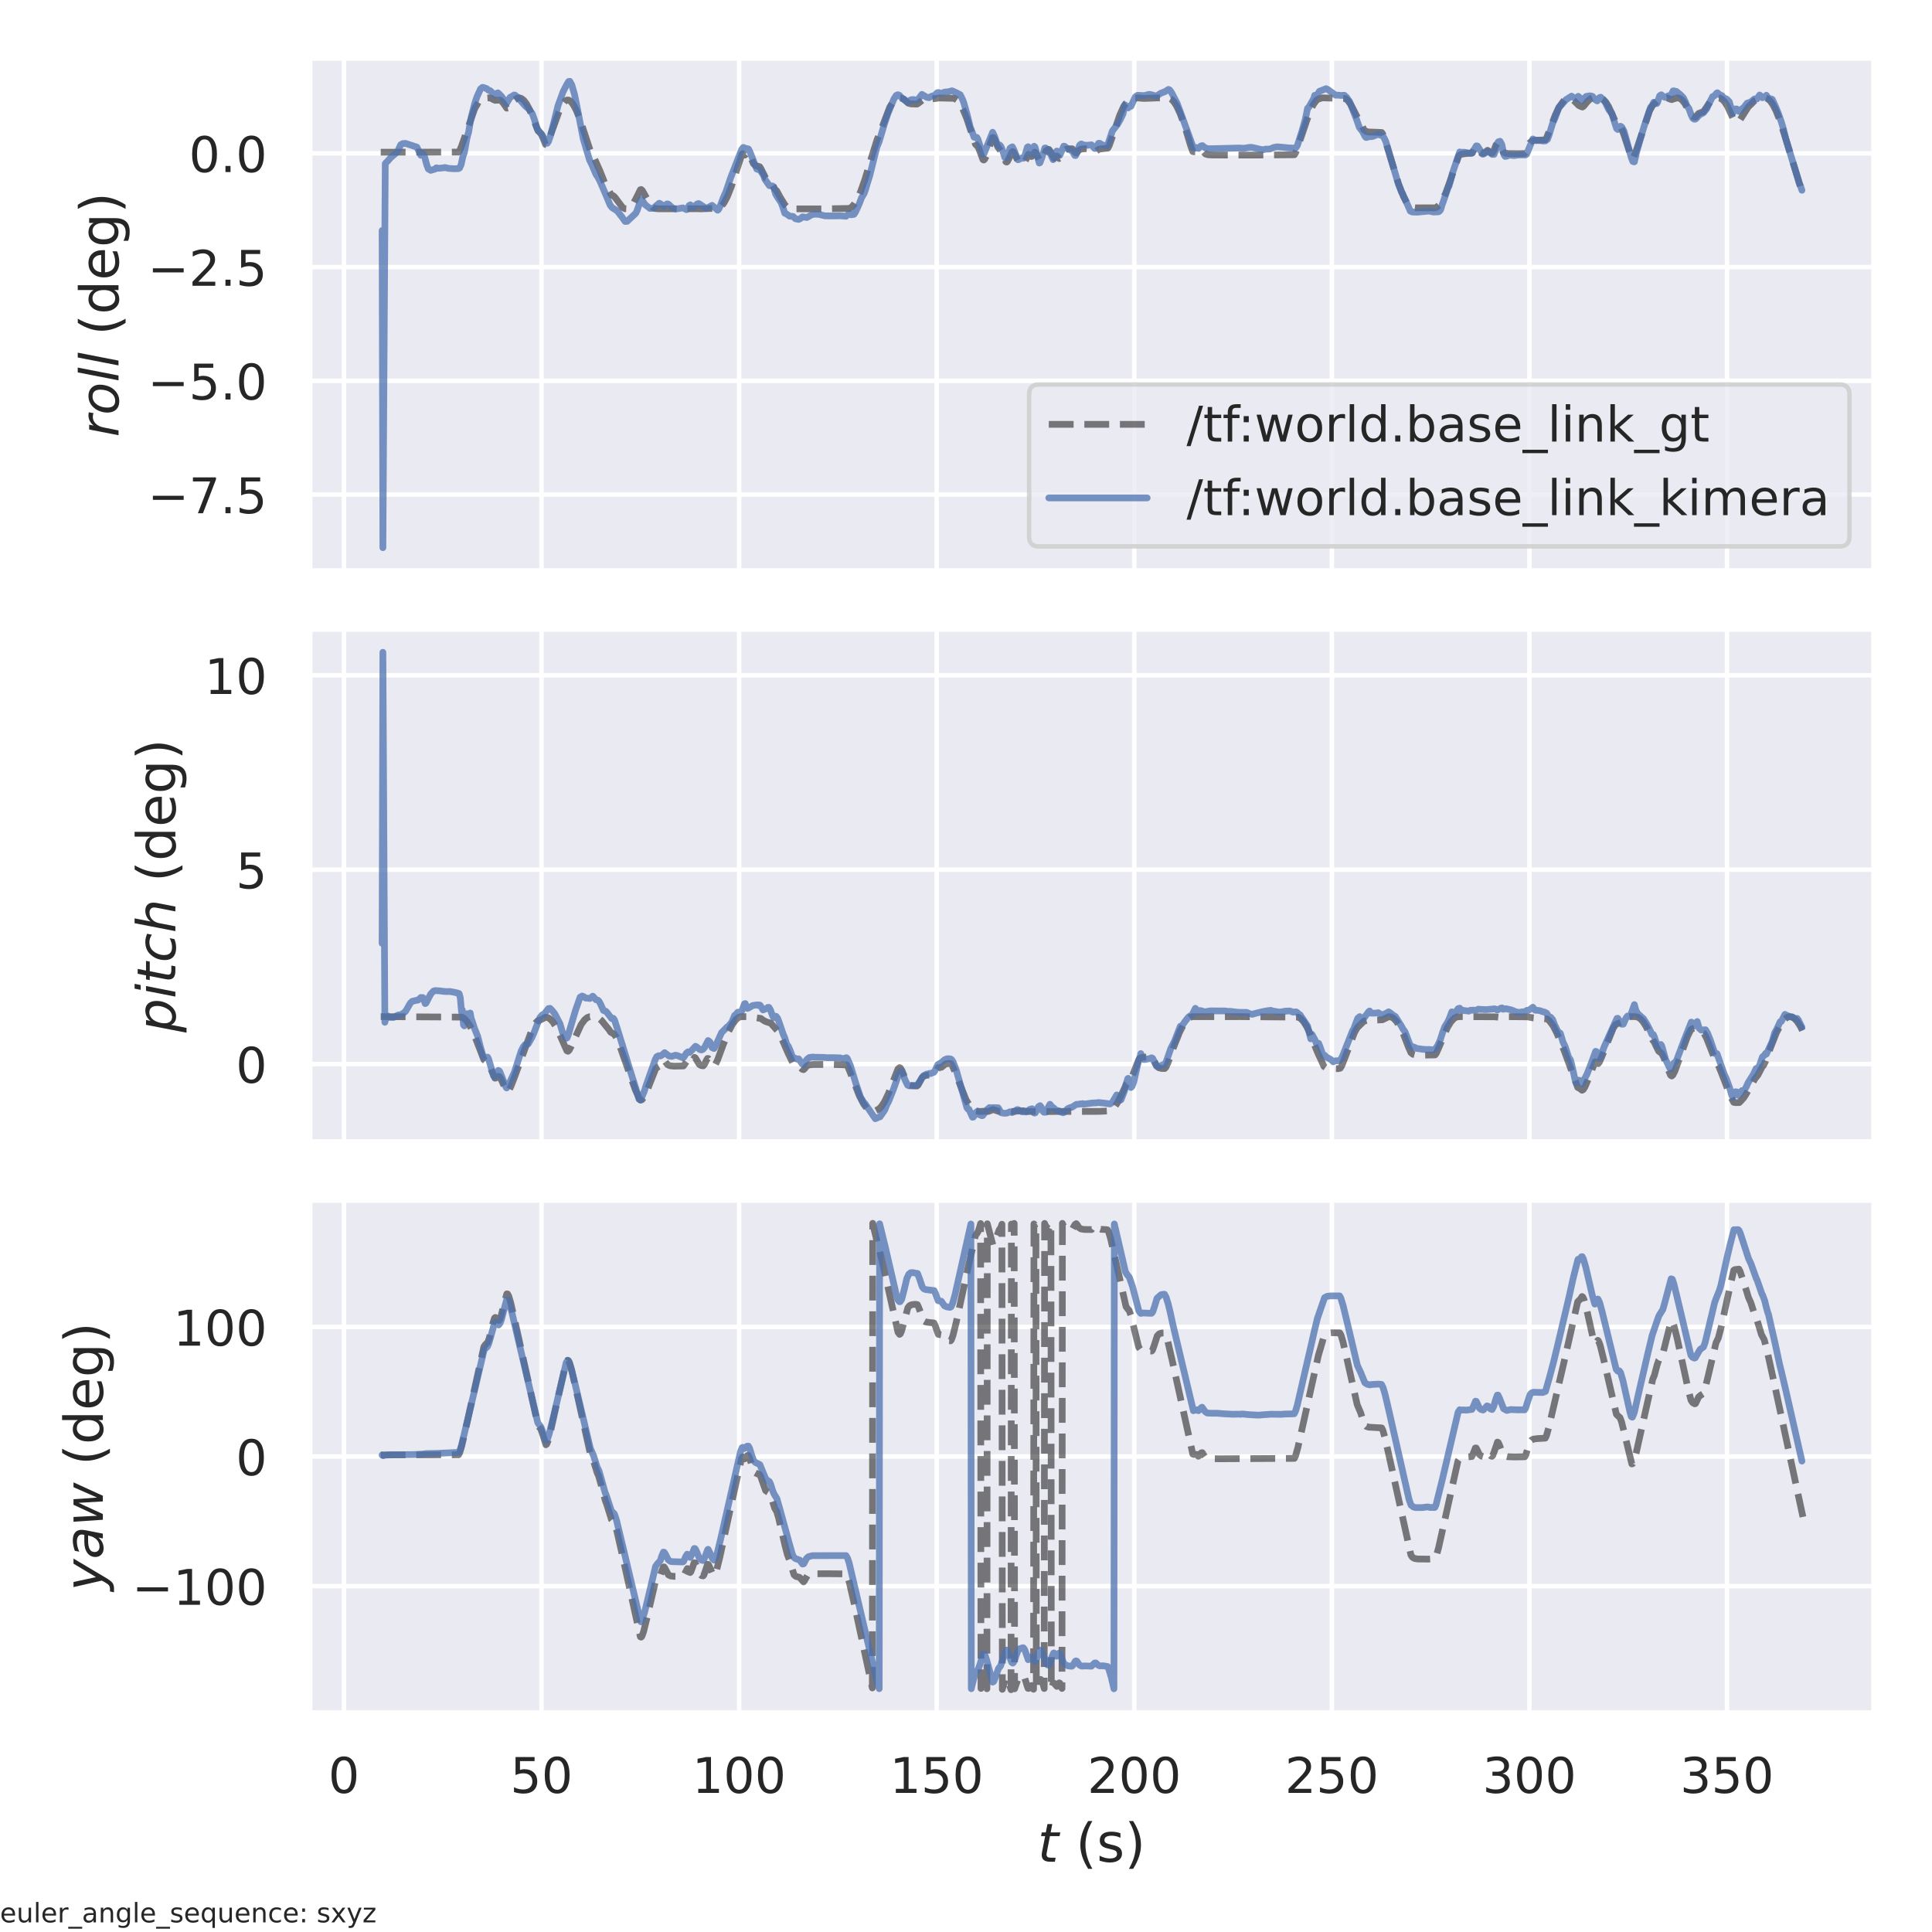 <?xml version="1.0" encoding="utf-8" standalone="no"?>
<!DOCTYPE svg PUBLIC "-//W3C//DTD SVG 1.1//EN"
  "http://www.w3.org/Graphics/SVG/1.1/DTD/svg11.dtd">
<!-- Created with matplotlib (https://matplotlib.org/) -->
<svg height="432pt" version="1.1" viewBox="0 0 432 432" width="432pt" xmlns="http://www.w3.org/2000/svg" xmlns:xlink="http://www.w3.org/1999/xlink">
 <defs>
  <style type="text/css">*{stroke-linecap:butt;stroke-linejoin:round;}</style>
 </defs>
 <g id="figure_1">
  <g id="patch_1">
   <path d="M 0 432 
L 432 432 
L 432 0 
L 0 0 
z
" style="fill:#ffffff;"/>
  </g>
  <g id="axes_1">
   <g id="patch_2">
    <path d="M 69.233 127.68 
L 419.04 127.68 
L 419.04 12.96 
L 69.233 12.96 
z
" style="fill:#eaeaf2;"/>
   </g>
   <g id="matplotlib.axis_1">
    <g id="xtick_1">
     <g id="line2d_1">
      <path clip-path="url(#p6d428bcc82)" d="M 76.907 127.68 
L 76.907 12.96 
" style="fill:none;stroke:#ffffff;stroke-linecap:round;"/>
     </g>
    </g>
    <g id="xtick_2">
     <g id="line2d_2">
      <path clip-path="url(#p6d428bcc82)" d="M 121.086 127.68 
L 121.086 12.96 
" style="fill:none;stroke:#ffffff;stroke-linecap:round;"/>
     </g>
    </g>
    <g id="xtick_3">
     <g id="line2d_3">
      <path clip-path="url(#p6d428bcc82)" d="M 165.266 127.68 
L 165.266 12.96 
" style="fill:none;stroke:#ffffff;stroke-linecap:round;"/>
     </g>
    </g>
    <g id="xtick_4">
     <g id="line2d_4">
      <path clip-path="url(#p6d428bcc82)" d="M 209.446 127.68 
L 209.446 12.96 
" style="fill:none;stroke:#ffffff;stroke-linecap:round;"/>
     </g>
    </g>
    <g id="xtick_5">
     <g id="line2d_5">
      <path clip-path="url(#p6d428bcc82)" d="M 253.626 127.68 
L 253.626 12.96 
" style="fill:none;stroke:#ffffff;stroke-linecap:round;"/>
     </g>
    </g>
    <g id="xtick_6">
     <g id="line2d_6">
      <path clip-path="url(#p6d428bcc82)" d="M 297.806 127.68 
L 297.806 12.96 
" style="fill:none;stroke:#ffffff;stroke-linecap:round;"/>
     </g>
    </g>
    <g id="xtick_7">
     <g id="line2d_7">
      <path clip-path="url(#p6d428bcc82)" d="M 341.986 127.68 
L 341.986 12.96 
" style="fill:none;stroke:#ffffff;stroke-linecap:round;"/>
     </g>
    </g>
    <g id="xtick_8">
     <g id="line2d_8">
      <path clip-path="url(#p6d428bcc82)" d="M 386.166 127.68 
L 386.166 12.96 
" style="fill:none;stroke:#ffffff;stroke-linecap:round;"/>
     </g>
    </g>
   </g>
   <g id="matplotlib.axis_2">
    <g id="ytick_1">
     <g id="line2d_9">
      <path clip-path="url(#p6d428bcc82)" d="M 69.233 110.582 
L 419.04 110.582 
" style="fill:none;stroke:#ffffff;stroke-linecap:round;"/>
     </g>
     <g id="text_1">
      <!-- −7.5 -->
      <g style="fill:#262626;" transform="translate(33.021 114.761)scale(0.11 -0.11)">
       <defs>
        <path d="M 10.594 35.5 
L 73.188 35.5 
L 73.188 27.203 
L 10.594 27.203 
z
" id="DejaVuSans-8722"/>
        <path d="M 8.203 72.906 
L 55.078 72.906 
L 55.078 68.703 
L 28.609 0 
L 18.312 0 
L 43.219 64.594 
L 8.203 64.594 
z
" id="DejaVuSans-55"/>
        <path d="M 10.688 12.406 
L 21 12.406 
L 21 0 
L 10.688 0 
z
" id="DejaVuSans-46"/>
        <path d="M 10.797 72.906 
L 49.516 72.906 
L 49.516 64.594 
L 19.828 64.594 
L 19.828 46.734 
Q 21.969 47.469 24.109 47.828 
Q 26.266 48.188 28.422 48.188 
Q 40.625 48.188 47.75 41.5 
Q 54.891 34.812 54.891 23.391 
Q 54.891 11.625 47.562 5.094 
Q 40.234 -1.422 26.906 -1.422 
Q 22.312 -1.422 17.547 -0.641 
Q 12.797 0.141 7.719 1.703 
L 7.719 11.625 
Q 12.109 9.234 16.797 8.062 
Q 21.484 6.891 26.703 6.891 
Q 35.156 6.891 40.078 11.328 
Q 45.016 15.766 45.016 23.391 
Q 45.016 31 40.078 35.438 
Q 35.156 39.891 26.703 39.891 
Q 22.75 39.891 18.812 39.016 
Q 14.891 38.141 10.797 36.281 
z
" id="DejaVuSans-53"/>
       </defs>
       <use xlink:href="#DejaVuSans-8722"/>
       <use x="83.789" xlink:href="#DejaVuSans-55"/>
       <use x="147.412" xlink:href="#DejaVuSans-46"/>
       <use x="179.199" xlink:href="#DejaVuSans-53"/>
      </g>
     </g>
    </g>
    <g id="ytick_2">
     <g id="line2d_10">
      <path clip-path="url(#p6d428bcc82)" d="M 69.233 85.152 
L 419.04 85.152 
" style="fill:none;stroke:#ffffff;stroke-linecap:round;"/>
     </g>
     <g id="text_2">
      <!-- −5.0 -->
      <g style="fill:#262626;" transform="translate(33.021 89.331)scale(0.11 -0.11)">
       <defs>
        <path d="M 31.781 66.406 
Q 24.172 66.406 20.328 58.906 
Q 16.5 51.422 16.5 36.375 
Q 16.5 21.391 20.328 13.891 
Q 24.172 6.391 31.781 6.391 
Q 39.453 6.391 43.281 13.891 
Q 47.125 21.391 47.125 36.375 
Q 47.125 51.422 43.281 58.906 
Q 39.453 66.406 31.781 66.406 
z
M 31.781 74.219 
Q 44.047 74.219 50.516 64.516 
Q 56.984 54.828 56.984 36.375 
Q 56.984 17.969 50.516 8.266 
Q 44.047 -1.422 31.781 -1.422 
Q 19.531 -1.422 13.062 8.266 
Q 6.594 17.969 6.594 36.375 
Q 6.594 54.828 13.062 64.516 
Q 19.531 74.219 31.781 74.219 
z
" id="DejaVuSans-48"/>
       </defs>
       <use xlink:href="#DejaVuSans-8722"/>
       <use x="83.789" xlink:href="#DejaVuSans-53"/>
       <use x="147.412" xlink:href="#DejaVuSans-46"/>
       <use x="179.199" xlink:href="#DejaVuSans-48"/>
      </g>
     </g>
    </g>
    <g id="ytick_3">
     <g id="line2d_11">
      <path clip-path="url(#p6d428bcc82)" d="M 69.233 59.722 
L 419.04 59.722 
" style="fill:none;stroke:#ffffff;stroke-linecap:round;"/>
     </g>
     <g id="text_3">
      <!-- −2.5 -->
      <g style="fill:#262626;" transform="translate(33.021 63.901)scale(0.11 -0.11)">
       <defs>
        <path d="M 19.188 8.297 
L 53.609 8.297 
L 53.609 0 
L 7.328 0 
L 7.328 8.297 
Q 12.938 14.109 22.625 23.891 
Q 32.328 33.688 34.812 36.531 
Q 39.547 41.844 41.422 45.531 
Q 43.312 49.219 43.312 52.781 
Q 43.312 58.594 39.234 62.25 
Q 35.156 65.922 28.609 65.922 
Q 23.969 65.922 18.812 64.312 
Q 13.672 62.703 7.812 59.422 
L 7.812 69.391 
Q 13.766 71.781 18.938 73 
Q 24.125 74.219 28.422 74.219 
Q 39.75 74.219 46.484 68.547 
Q 53.219 62.891 53.219 53.422 
Q 53.219 48.922 51.531 44.891 
Q 49.859 40.875 45.406 35.406 
Q 44.188 33.984 37.641 27.219 
Q 31.109 20.453 19.188 8.297 
z
" id="DejaVuSans-50"/>
       </defs>
       <use xlink:href="#DejaVuSans-8722"/>
       <use x="83.789" xlink:href="#DejaVuSans-50"/>
       <use x="147.412" xlink:href="#DejaVuSans-46"/>
       <use x="179.199" xlink:href="#DejaVuSans-53"/>
      </g>
     </g>
    </g>
    <g id="ytick_4">
     <g id="line2d_12">
      <path clip-path="url(#p6d428bcc82)" d="M 69.233 34.293 
L 419.04 34.293 
" style="fill:none;stroke:#ffffff;stroke-linecap:round;"/>
     </g>
     <g id="text_4">
      <!-- 0.0 -->
      <g style="fill:#262626;" transform="translate(42.239 38.472)scale(0.11 -0.11)">
       <use xlink:href="#DejaVuSans-48"/>
       <use x="63.623" xlink:href="#DejaVuSans-46"/>
       <use x="95.41" xlink:href="#DejaVuSans-48"/>
      </g>
     </g>
    </g>
    <g id="text_5">
     <!-- $roll$ (deg) -->
     <g style="fill:#262626;" transform="translate(26.501 97.74)rotate(-90)scale(0.12 -0.12)">
      <defs>
       <path d="M 44.578 46.391 
Q 43.219 47.125 41.453 47.516 
Q 39.703 47.906 37.703 47.906 
Q 30.516 47.906 25.141 42.453 
Q 19.781 37.016 18.016 27.875 
L 12.5 0 
L 3.516 0 
L 14.203 54.688 
L 23.188 54.688 
L 21.484 46.188 
Q 25.047 50.922 30 53.453 
Q 34.969 56 40.578 56 
Q 42.047 56 43.453 55.828 
Q 44.875 55.672 46.297 55.281 
z
" id="DejaVuSans-Oblique-114"/>
       <path d="M 25.391 -1.422 
Q 15.766 -1.422 10.172 4.516 
Q 4.594 10.453 4.594 20.703 
Q 4.594 26.656 6.516 32.828 
Q 8.453 39.016 11.531 43.219 
Q 16.359 49.75 22.312 52.875 
Q 28.266 56 35.797 56 
Q 45.125 56 50.859 50.188 
Q 56.594 44.391 56.594 35.016 
Q 56.594 28.516 54.688 22.062 
Q 52.781 15.625 49.703 11.375 
Q 44.922 4.828 38.969 1.703 
Q 33.016 -1.422 25.391 -1.422 
z
M 13.922 21 
Q 13.922 13.578 17.016 9.891 
Q 20.125 6.203 26.422 6.203 
Q 35.453 6.203 41.375 14.078 
Q 47.312 21.969 47.312 34.078 
Q 47.312 41.156 44.141 44.766 
Q 40.969 48.391 34.812 48.391 
Q 29.734 48.391 25.781 46.016 
Q 21.828 43.656 18.703 38.812 
Q 16.406 35.203 15.156 30.562 
Q 13.922 25.922 13.922 21 
z
" id="DejaVuSans-Oblique-111"/>
       <path d="M 18.312 75.984 
L 27.297 75.984 
L 12.5 0 
L 3.516 0 
z
" id="DejaVuSans-Oblique-108"/>
       <path id="DejaVuSans-32"/>
       <path d="M 31 75.875 
Q 24.469 64.656 21.281 53.656 
Q 18.109 42.672 18.109 31.391 
Q 18.109 20.125 21.312 9.062 
Q 24.516 -2 31 -13.188 
L 23.188 -13.188 
Q 15.875 -1.703 12.234 9.375 
Q 8.594 20.453 8.594 31.391 
Q 8.594 42.281 12.203 53.312 
Q 15.828 64.359 23.188 75.875 
z
" id="DejaVuSans-40"/>
       <path d="M 45.406 46.391 
L 45.406 75.984 
L 54.391 75.984 
L 54.391 0 
L 45.406 0 
L 45.406 8.203 
Q 42.578 3.328 38.25 0.953 
Q 33.938 -1.422 27.875 -1.422 
Q 17.969 -1.422 11.734 6.484 
Q 5.516 14.406 5.516 27.297 
Q 5.516 40.188 11.734 48.094 
Q 17.969 56 27.875 56 
Q 33.938 56 38.25 53.625 
Q 42.578 51.266 45.406 46.391 
z
M 14.797 27.297 
Q 14.797 17.391 18.875 11.75 
Q 22.953 6.109 30.078 6.109 
Q 37.203 6.109 41.297 11.75 
Q 45.406 17.391 45.406 27.297 
Q 45.406 37.203 41.297 42.844 
Q 37.203 48.484 30.078 48.484 
Q 22.953 48.484 18.875 42.844 
Q 14.797 37.203 14.797 27.297 
z
" id="DejaVuSans-100"/>
       <path d="M 56.203 29.594 
L 56.203 25.203 
L 14.891 25.203 
Q 15.484 15.922 20.484 11.062 
Q 25.484 6.203 34.422 6.203 
Q 39.594 6.203 44.453 7.469 
Q 49.312 8.734 54.109 11.281 
L 54.109 2.781 
Q 49.266 0.734 44.188 -0.344 
Q 39.109 -1.422 33.891 -1.422 
Q 20.797 -1.422 13.156 6.188 
Q 5.516 13.812 5.516 26.812 
Q 5.516 40.234 12.766 48.109 
Q 20.016 56 32.328 56 
Q 43.359 56 49.781 48.891 
Q 56.203 41.797 56.203 29.594 
z
M 47.219 32.234 
Q 47.125 39.594 43.094 43.984 
Q 39.062 48.391 32.422 48.391 
Q 24.906 48.391 20.391 44.141 
Q 15.875 39.891 15.188 32.172 
z
" id="DejaVuSans-101"/>
       <path d="M 45.406 27.984 
Q 45.406 37.75 41.375 43.109 
Q 37.359 48.484 30.078 48.484 
Q 22.859 48.484 18.828 43.109 
Q 14.797 37.75 14.797 27.984 
Q 14.797 18.266 18.828 12.891 
Q 22.859 7.516 30.078 7.516 
Q 37.359 7.516 41.375 12.891 
Q 45.406 18.266 45.406 27.984 
z
M 54.391 6.781 
Q 54.391 -7.172 48.188 -13.984 
Q 42 -20.797 29.203 -20.797 
Q 24.469 -20.797 20.266 -20.094 
Q 16.062 -19.391 12.109 -17.922 
L 12.109 -9.188 
Q 16.062 -11.328 19.922 -12.344 
Q 23.781 -13.375 27.781 -13.375 
Q 36.625 -13.375 41.016 -8.766 
Q 45.406 -4.156 45.406 5.172 
L 45.406 9.625 
Q 42.625 4.781 38.281 2.391 
Q 33.938 0 27.875 0 
Q 17.828 0 11.672 7.656 
Q 5.516 15.328 5.516 27.984 
Q 5.516 40.672 11.672 48.328 
Q 17.828 56 27.875 56 
Q 33.938 56 38.281 53.609 
Q 42.625 51.219 45.406 46.391 
L 45.406 54.688 
L 54.391 54.688 
z
" id="DejaVuSans-103"/>
       <path d="M 8.016 75.875 
L 15.828 75.875 
Q 23.141 64.359 26.781 53.312 
Q 30.422 42.281 30.422 31.391 
Q 30.422 20.453 26.781 9.375 
Q 23.141 -1.703 15.828 -13.188 
L 8.016 -13.188 
Q 14.5 -2 17.703 9.062 
Q 20.906 20.125 20.906 31.391 
Q 20.906 42.672 17.703 53.656 
Q 14.5 64.656 8.016 75.875 
z
" id="DejaVuSans-41"/>
      </defs>
      <use transform="translate(0 0.016)" xlink:href="#DejaVuSans-Oblique-114"/>
      <use transform="translate(41.113 0.016)" xlink:href="#DejaVuSans-Oblique-111"/>
      <use transform="translate(102.295 0.016)" xlink:href="#DejaVuSans-Oblique-108"/>
      <use transform="translate(130.078 0.016)" xlink:href="#DejaVuSans-Oblique-108"/>
      <use transform="translate(157.861 0.016)" xlink:href="#DejaVuSans-32"/>
      <use transform="translate(189.648 0.016)" xlink:href="#DejaVuSans-40"/>
      <use transform="translate(228.662 0.016)" xlink:href="#DejaVuSans-100"/>
      <use transform="translate(292.139 0.016)" xlink:href="#DejaVuSans-101"/>
      <use transform="translate(353.662 0.016)" xlink:href="#DejaVuSans-103"/>
      <use transform="translate(417.139 0.016)" xlink:href="#DejaVuSans-41"/>
     </g>
    </g>
   </g>
   <g id="line2d_13">
    <path clip-path="url(#p6d428bcc82)" d="M 85.133 34.034 
L 102.54 34.002 
L 102.805 33.64 
L 103.247 32.536 
L 106.162 24.265 
L 106.958 22.894 
L 107.576 22.216 
L 108.106 21.945 
L 109.167 21.879 
L 109.785 21.958 
L 110.315 22.266 
L 110.757 22.441 
L 111.817 22.378 
L 112.259 22.721 
L 112.789 23.42 
L 113.32 24.186 
L 113.585 24.129 
L 114.026 23.635 
L 115.087 22.32 
L 115.617 21.968 
L 116.147 21.882 
L 116.589 22.019 
L 117.119 22.431 
L 117.738 23.242 
L 118.444 24.573 
L 119.328 26.766 
L 120.3 29.259 
L 120.742 29.617 
L 121.007 29.933 
L 121.449 30.97 
L 121.979 32.299 
L 122.156 32.304 
L 122.421 31.953 
L 122.951 30.628 
L 125.071 24.737 
L 125.867 23.221 
L 126.397 22.547 
L 126.839 22.354 
L 127.192 22.384 
L 127.634 22.69 
L 128.164 23.36 
L 128.871 24.683 
L 129.755 26.891 
L 130.903 30.428 
L 132.052 33.882 
L 132.582 34.705 
L 133.731 37.277 
L 134.173 38.275 
L 135.321 41.185 
L 135.675 41.772 
L 136.647 43.563 
L 137.177 43.803 
L 137.53 44.152 
L 139.209 46.394 
L 139.739 46.671 
L 140.181 46.694 
L 140.623 46.528 
L 141.153 46.08 
L 141.771 45.231 
L 142.478 43.859 
L 143.185 42.421 
L 143.362 42.373 
L 143.627 42.601 
L 144.157 43.534 
L 145.306 45.6 
L 145.924 46.312 
L 146.455 46.621 
L 147.25 46.688 
L 153.523 46.689 
L 155.821 46.67 
L 156.616 46.704 
L 160.769 46.538 
L 161.299 46.126 
L 161.917 45.313 
L 162.624 43.976 
L 163.508 41.774 
L 164.657 38.25 
L 165.894 34.493 
L 166.07 34.357 
L 166.247 34.466 
L 166.512 34.687 
L 166.689 34.561 
L 167.131 34.131 
L 167.307 34.115 
L 167.573 34.455 
L 168.014 35.544 
L 168.456 36.597 
L 168.898 37.004 
L 169.516 37.181 
L 169.87 37.277 
L 170.135 37.691 
L 171.195 39.79 
L 171.725 40.013 
L 172.079 40.166 
L 172.432 40.771 
L 173.228 42.257 
L 173.669 42.666 
L 174.376 43.977 
L 175.525 45.852 
L 175.967 46.277 
L 177.027 46.689 
L 177.911 46.697 
L 183.831 46.707 
L 189.928 46.605 
L 190.458 46.28 
L 190.988 45.69 
L 191.606 44.677 
L 192.402 42.918 
L 193.374 40.194 
L 194.876 35.209 
L 196.113 31.243 
L 196.555 30.233 
L 198.94 23.982 
L 199.647 22.822 
L 200.266 22.174 
L 200.707 21.958 
L 201.414 21.931 
L 201.944 22.109 
L 202.475 22.539 
L 203.093 23.072 
L 203.712 23.233 
L 205.037 23.28 
L 205.39 23.071 
L 206.274 22.348 
L 206.981 22.239 
L 209.367 22.003 
L 209.897 21.912 
L 213.431 21.996 
L 213.961 22.35 
L 214.58 23.097 
L 215.287 24.367 
L 216.17 26.499 
L 217.319 29.961 
L 218.114 32.254 
L 218.556 32.689 
L 218.821 33.101 
L 219.351 34.516 
L 219.793 35.69 
L 219.97 35.78 
L 220.147 35.637 
L 220.5 34.936 
L 221.207 32.818 
L 221.914 30.774 
L 222.09 30.75 
L 222.356 31.075 
L 222.797 32.139 
L 223.151 32.908 
L 224.034 34.133 
L 224.918 36.165 
L 225.095 36.244 
L 225.271 36.1 
L 225.625 35.399 
L 226.243 34.049 
L 226.42 33.912 
L 226.597 34.004 
L 226.862 34.449 
L 227.746 36.233 
L 228.187 36.469 
L 228.806 36.571 
L 228.983 36.47 
L 229.336 35.819 
L 229.955 34.492 
L 230.131 34.596 
L 230.573 34.997 
L 230.75 34.961 
L 231.015 34.568 
L 231.368 34.033 
L 231.545 34.136 
L 231.898 34.795 
L 232.34 35.726 
L 232.694 36.013 
L 232.87 35.895 
L 233.224 35.221 
L 233.931 33.697 
L 234.372 33.403 
L 234.549 33.413 
L 234.814 33.777 
L 235.698 35.392 
L 236.316 34.856 
L 236.493 34.992 
L 236.847 35.449 
L 237.023 35.365 
L 237.288 34.929 
L 237.907 33.701 
L 238.349 33.404 
L 239.056 33.267 
L 239.762 33.271 
L 240.028 33.629 
L 240.381 34.09 
L 240.646 34.227 
L 240.823 34.089 
L 241.265 33.557 
L 241.795 33.33 
L 242.767 33.243 
L 244.18 33.3 
L 244.711 33.782 
L 245.064 33.836 
L 245.683 33.388 
L 246.389 33.264 
L 247.715 33.121 
L 248.068 32.454 
L 248.775 30.413 
L 250.366 25.767 
L 251.249 23.814 
L 251.691 23.175 
L 252.133 22.951 
L 252.663 22.718 
L 253.812 21.93 
L 254.342 21.895 
L 255.756 22.012 
L 257.965 21.936 
L 258.671 21.891 
L 260.615 21.915 
L 261.411 21.928 
L 261.941 22.207 
L 262.471 22.75 
L 263.089 23.707 
L 263.885 25.403 
L 264.857 28.065 
L 266.27 32.699 
L 266.712 33.89 
L 266.977 33.935 
L 267.596 33.943 
L 268.038 34.208 
L 268.744 33.618 
L 268.921 33.724 
L 269.54 34.423 
L 270.07 34.598 
L 271.219 34.667 
L 281.468 34.672 
L 289.421 34.605 
L 289.686 34.19 
L 290.216 32.776 
L 292.867 24.953 
L 293.662 23.375 
L 294.369 22.425 
L 294.811 22.138 
L 295.694 21.879 
L 300.819 22.034 
L 301.349 22.445 
L 301.968 23.256 
L 302.675 24.589 
L 303.647 26.493 
L 304 26.9 
L 304.442 27.859 
L 304.972 29.002 
L 305.414 29.355 
L 306.032 29.511 
L 307.534 29.56 
L 308.948 29.624 
L 309.213 30.012 
L 309.743 31.367 
L 310.892 35.17 
L 312.748 41.203 
L 313.808 43.923 
L 314.603 45.417 
L 315.222 46.192 
L 315.663 46.392 
L 316.547 46.474 
L 320.877 46.473 
L 321.319 46.286 
L 321.849 45.79 
L 322.467 44.858 
L 323.262 43.172 
L 324.234 40.51 
L 326.178 34.818 
L 326.62 34.531 
L 327.327 34.398 
L 329.183 34.194 
L 329.536 33.47 
L 329.889 32.871 
L 330.066 32.869 
L 330.331 33.225 
L 330.773 33.936 
L 331.215 34.208 
L 331.745 34.286 
L 332.629 33.604 
L 332.982 33.964 
L 333.424 34.218 
L 333.689 34.217 
L 333.954 33.838 
L 334.484 32.467 
L 334.838 31.894 
L 335.014 31.963 
L 335.279 32.382 
L 336.075 33.961 
L 336.516 34.217 
L 337.223 34.335 
L 339.521 34.364 
L 340.934 34.333 
L 341.199 33.971 
L 341.641 32.865 
L 342.083 31.889 
L 342.525 31.525 
L 343.143 31.367 
L 344.645 31.317 
L 345.529 31.251 
L 345.794 30.849 
L 346.324 29.513 
L 347.738 25.788 
L 348.533 24.049 
L 349.77 22.374 
L 350.389 21.956 
L 350.919 21.887 
L 351.361 22.039 
L 351.891 22.468 
L 353.04 23.599 
L 353.57 23.85 
L 353.835 23.929 
L 354.1 23.756 
L 354.895 22.778 
L 355.602 22.107 
L 356.132 21.891 
L 357.193 21.879 
L 357.988 21.958 
L 358.518 22.253 
L 359.048 22.812 
L 359.667 23.79 
L 360.462 25.512 
L 361.345 27.523 
L 361.787 27.852 
L 362.229 28.073 
L 362.583 28.703 
L 363.201 30.401 
L 364.88 35.531 
L 365.057 35.489 
L 365.322 35.092 
L 365.852 33.69 
L 368.856 24.754 
L 369.475 23.645 
L 370.535 22.577 
L 370.977 22.316 
L 372.832 21.905 
L 373.362 22.141 
L 373.804 22.275 
L 374.334 22.09 
L 375.041 21.88 
L 375.571 21.984 
L 376.102 22.353 
L 376.72 23.117 
L 377.427 24.4 
L 378.222 25.871 
L 378.664 26.133 
L 379.106 26.179 
L 379.371 25.894 
L 379.813 25.371 
L 380.343 25.16 
L 380.873 24.984 
L 381.315 24.364 
L 382.552 22.513 
L 383.17 22.016 
L 383.701 21.888 
L 384.584 21.946 
L 385.114 22.236 
L 385.644 22.79 
L 386.263 23.76 
L 387.058 25.473 
L 387.765 27.018 
L 388.737 27.133 
L 389.002 26.923 
L 390.416 24.678 
L 390.946 23.865 
L 391.653 23.203 
L 392.271 22.553 
L 393.774 21.921 
L 394.745 21.896 
L 395.276 22.09 
L 395.806 22.542 
L 396.424 23.401 
L 397.131 24.784 
L 398.015 27.033 
L 399.252 30.892 
L 402.786 42.425 
L 403.14 43.314 
L 403.14 43.314 
" style="fill:none;stroke:#000000;stroke-dasharray:5.55,2.4;stroke-dashoffset:0;stroke-opacity:0.5;stroke-width:1.5;"/>
   </g>
   <g id="line2d_14">
    <path clip-path="url(#p6d428bcc82)" d="M 85.439 51.539 
L 85.616 122.465 
L 86.146 36.583 
L 86.411 36.285 
L 86.588 36.129 
L 87.383 35.222 
L 88.709 34.088 
L 88.974 33.733 
L 89.592 32.37 
L 90.034 32.111 
L 90.652 32.057 
L 93.215 32.897 
L 93.745 33.974 
L 94.099 34.713 
L 94.54 34.365 
L 94.805 34.613 
L 95.07 35.558 
L 95.424 36.864 
L 95.777 37.779 
L 96.308 38.094 
L 97.279 37.803 
L 97.545 37.533 
L 97.721 37.551 
L 97.986 37.642 
L 99.223 37.523 
L 99.488 37.454 
L 100.284 37.653 
L 101.521 37.733 
L 102.493 37.711 
L 102.758 37.573 
L 103.111 36.805 
L 103.465 35.152 
L 103.73 34.329 
L 103.818 34.186 
L 104.348 31.217 
L 104.613 30.12 
L 104.79 29.533 
L 105.055 27.902 
L 105.409 26.013 
L 106.115 23.275 
L 106.292 22.699 
L 106.646 21.665 
L 107.441 19.895 
L 107.883 19.525 
L 108.148 19.572 
L 108.855 19.839 
L 109.208 20.152 
L 109.561 20.256 
L 109.915 20.57 
L 110.622 21.307 
L 111.064 20.875 
L 111.329 20.757 
L 111.594 20.981 
L 112.124 21.546 
L 112.389 21.888 
L 113.184 23.079 
L 113.273 23.101 
L 114.068 21.742 
L 114.245 21.679 
L 114.951 21.241 
L 115.128 21.257 
L 115.658 21.666 
L 117.426 23.664 
L 118.221 24.356 
L 119.016 25.406 
L 119.458 26.623 
L 120.076 28.672 
L 120.695 29.608 
L 121.225 30.162 
L 121.578 30.775 
L 122.197 32.038 
L 122.374 32.031 
L 122.639 31.651 
L 122.992 30.649 
L 123.611 28.292 
L 124.759 23.671 
L 125.908 20.508 
L 126.703 18.946 
L 127.145 18.222 
L 127.41 18.187 
L 127.852 18.98 
L 128.47 21.145 
L 129.001 23.735 
L 130.414 31.024 
L 131.828 35.786 
L 132.358 36.868 
L 133.242 38.943 
L 133.507 39.369 
L 133.684 39.583 
L 134.214 40.639 
L 135.716 44.142 
L 136.423 45.859 
L 136.865 46.426 
L 138.013 47.159 
L 139.162 48.65 
L 139.781 49.513 
L 140.222 49.498 
L 142.166 47.681 
L 142.431 47.129 
L 143.315 44.589 
L 143.58 44.76 
L 144.287 45.797 
L 145.347 46.607 
L 146.142 46.568 
L 146.584 46.137 
L 147.379 45.451 
L 147.556 45.484 
L 148.44 46.143 
L 149.147 45.592 
L 149.412 45.628 
L 149.765 45.922 
L 150.384 46.507 
L 151.002 46.721 
L 151.532 46.678 
L 152.681 46.482 
L 153.034 46.655 
L 153.476 46.875 
L 153.741 46.615 
L 154.095 45.941 
L 154.36 45.798 
L 154.89 46.298 
L 155.067 46.41 
L 155.42 46.069 
L 155.862 45.613 
L 156.215 45.51 
L 156.569 45.712 
L 157.718 46.488 
L 158.071 46.559 
L 159.22 45.915 
L 159.75 46.348 
L 160.457 47.005 
L 160.633 46.879 
L 160.987 46.209 
L 161.694 44.275 
L 162.312 42.894 
L 163.373 39.754 
L 164.168 37.703 
L 165.847 33.403 
L 166.2 32.966 
L 166.73 33.173 
L 167.349 33.305 
L 167.702 33.99 
L 169.204 37.796 
L 169.381 37.869 
L 169.558 37.859 
L 169.823 38.061 
L 170 38.073 
L 170.706 39.168 
L 171.06 40.125 
L 172.032 41.51 
L 172.385 41.56 
L 172.739 41.586 
L 173.004 41.8 
L 173.181 42.532 
L 173.446 43.426 
L 173.887 44.146 
L 174.683 45.345 
L 175.124 46.56 
L 175.478 47.685 
L 175.831 47.823 
L 176.538 48.325 
L 177.333 48.396 
L 177.864 48.915 
L 178.57 49.06 
L 178.924 48.902 
L 179.454 48.487 
L 180.426 48.634 
L 181.398 48.08 
L 181.84 47.936 
L 182.017 47.92 
L 182.282 47.88 
L 183.165 47.947 
L 184.402 48.254 
L 184.932 48.275 
L 187.318 48.276 
L 187.672 48.245 
L 189.174 48.35 
L 189.704 47.896 
L 189.969 47.848 
L 190.057 47.786 
L 190.322 48.03 
L 190.941 47.934 
L 191.294 47.409 
L 192.178 45.461 
L 192.62 44.267 
L 193.238 43.211 
L 193.503 42.477 
L 193.945 40.976 
L 194.475 39.288 
L 196.066 32.922 
L 196.596 31.623 
L 197.745 27.741 
L 198.54 25.385 
L 199.865 22.177 
L 200.395 21.334 
L 200.749 21.184 
L 201.102 21.299 
L 201.456 21.683 
L 201.721 21.946 
L 202.074 22.138 
L 202.958 22.818 
L 203.488 22.431 
L 203.753 22.292 
L 204.283 22.253 
L 204.725 22.411 
L 205.343 22.166 
L 206.139 21.099 
L 206.492 21.311 
L 207.287 21.781 
L 207.464 21.781 
L 207.729 21.849 
L 207.906 21.748 
L 208.171 21.575 
L 209.055 21.294 
L 209.585 20.724 
L 209.85 20.678 
L 210.292 20.873 
L 210.645 20.804 
L 211.264 20.581 
L 212.059 20.522 
L 212.854 20.298 
L 213.208 20.443 
L 213.738 20.684 
L 214.71 21.182 
L 215.24 22.263 
L 215.505 22.964 
L 216.3 25.775 
L 216.919 28.36 
L 217.272 29.228 
L 217.802 30.671 
L 218.156 30.784 
L 218.421 30.718 
L 218.686 31.202 
L 219.746 34.572 
L 219.834 34.541 
L 220.011 34.379 
L 221.955 29.574 
L 222.397 30.504 
L 223.104 32.583 
L 223.369 32.514 
L 223.546 32.423 
L 223.811 32.735 
L 224.164 33.633 
L 224.694 35.242 
L 224.871 35.395 
L 225.048 35.372 
L 225.313 34.84 
L 225.843 33.149 
L 226.196 32.905 
L 226.373 32.831 
L 226.727 33.556 
L 227.61 35.721 
L 227.787 35.684 
L 228.582 35.263 
L 228.847 35.391 
L 229.112 34.958 
L 229.554 33.475 
L 229.731 32.901 
L 229.907 32.811 
L 230.261 33.628 
L 230.614 34.454 
L 230.791 34.339 
L 231.233 32.704 
L 231.41 32.845 
L 231.586 33.441 
L 232.382 36.465 
L 232.558 36.363 
L 233 35.12 
L 233.619 33.099 
L 233.795 33.075 
L 233.972 33.245 
L 234.237 33.431 
L 234.414 33.523 
L 234.591 33.761 
L 235.474 35.701 
L 235.651 35.536 
L 236.269 33.793 
L 236.358 33.774 
L 236.976 34.728 
L 237.86 32.68 
L 238.037 32.707 
L 238.743 33.299 
L 239.185 33.45 
L 239.804 33.895 
L 240.334 34.765 
L 240.511 34.78 
L 240.776 34.237 
L 241.394 32.462 
L 241.748 32.188 
L 241.924 32.25 
L 242.278 32.411 
L 242.631 32.452 
L 242.808 32.466 
L 243.073 32.491 
L 244.045 32.378 
L 244.752 33.185 
L 244.929 33.207 
L 245.636 32.041 
L 245.901 32.047 
L 246.696 32.506 
L 247.491 32.59 
L 247.579 32.577 
L 247.933 31.66 
L 248.728 29.284 
L 249.877 27.812 
L 250.495 26.739 
L 251.114 25.453 
L 251.556 23.461 
L 251.909 24.1 
L 252.263 24.13 
L 252.616 23.686 
L 252.793 23.729 
L 252.881 23.778 
L 253.853 21.673 
L 254.118 21.464 
L 254.383 21.301 
L 255.797 21.383 
L 256.946 21.094 
L 257.211 21.135 
L 257.476 21.184 
L 258.536 21.499 
L 258.713 21.41 
L 259.508 20.871 
L 260.215 20.597 
L 260.568 20.45 
L 261.275 19.989 
L 261.54 20.117 
L 261.982 20.742 
L 263.219 23.13 
L 264.014 25.263 
L 265.075 28.183 
L 266.842 33.044 
L 267.284 33.155 
L 267.549 32.984 
L 267.725 33.046 
L 267.991 33.187 
L 268.256 32.903 
L 268.521 32.642 
L 268.874 32.56 
L 269.139 32.8 
L 269.493 33.075 
L 270.2 33.26 
L 270.906 33.249 
L 276.031 33.126 
L 277.092 33.092 
L 277.445 33.121 
L 278.152 33.153 
L 279.389 32.957 
L 279.742 32.937 
L 280.714 33.121 
L 281.421 33.303 
L 282.393 33.492 
L 283.012 33.339 
L 283.807 33.341 
L 284.16 33.248 
L 284.779 32.976 
L 285.574 32.825 
L 286.104 32.876 
L 286.988 32.945 
L 288.137 33.071 
L 289.109 33.111 
L 289.462 33.224 
L 289.55 33.283 
L 290.081 32.571 
L 291.052 29.558 
L 291.848 26.773 
L 292.378 24.214 
L 292.555 24.024 
L 292.643 23.999 
L 293.792 21.952 
L 293.968 21.309 
L 294.057 21.333 
L 294.322 21.346 
L 294.41 21.326 
L 295.029 20.413 
L 296.531 19.821 
L 296.884 20 
L 298.651 21.287 
L 299.005 21.274 
L 299.358 21.289 
L 299.8 21.347 
L 300.595 21.3 
L 301.125 21.772 
L 301.391 22.192 
L 301.744 22.673 
L 302.186 23.78 
L 303.246 26.472 
L 303.953 28.491 
L 304.395 29.072 
L 304.483 29.068 
L 305.278 30.588 
L 305.455 30.741 
L 305.72 30.704 
L 306.339 30.49 
L 306.604 30.565 
L 307.046 30.472 
L 308.194 29.989 
L 308.371 30.101 
L 308.548 30.188 
L 309.078 30.304 
L 309.431 30.736 
L 309.873 31.655 
L 312.612 40.932 
L 313.407 43.011 
L 313.584 43.204 
L 315.351 47.2 
L 315.793 47.412 
L 316.942 47.441 
L 319.504 47.194 
L 320.565 47.409 
L 321.625 47.372 
L 321.89 47.212 
L 322.155 46.845 
L 322.509 45.621 
L 322.685 45.191 
L 323.746 42.076 
L 324.011 41.587 
L 324.276 40.646 
L 324.806 38.619 
L 326.396 33.972 
L 326.485 34.028 
L 326.661 34.069 
L 327.457 34.041 
L 328.959 34.315 
L 329.224 34.211 
L 329.666 33.356 
L 330.107 32.613 
L 330.373 32.654 
L 331.521 34.481 
L 331.786 34.426 
L 332.67 33.855 
L 332.935 33.849 
L 333.288 34.239 
L 333.642 34.515 
L 334.084 34.522 
L 334.525 33.481 
L 334.879 31.94 
L 335.056 31.689 
L 335.409 31.589 
L 335.763 32.226 
L 335.851 32.441 
L 336.204 34.461 
L 336.558 34.978 
L 337 34.905 
L 337.353 34.681 
L 337.795 34.705 
L 338.502 34.78 
L 339.65 34.639 
L 341.064 34.646 
L 341.329 34.516 
L 341.594 33.913 
L 342.743 31.072 
L 343.45 31.427 
L 344.687 31.435 
L 345.04 31.539 
L 345.482 31.449 
L 345.57 31.506 
L 345.924 31.196 
L 346.012 31.171 
L 346.366 30.219 
L 347.161 27.61 
L 347.691 26.426 
L 348.575 24.098 
L 349.458 23.087 
L 349.635 22.89 
L 350.165 22.288 
L 350.695 21.953 
L 351.402 21.498 
L 351.667 21.666 
L 352.197 21.967 
L 352.463 22.134 
L 352.904 21.532 
L 353.169 21.775 
L 353.346 21.901 
L 353.7 22.51 
L 353.876 22.397 
L 354.671 21.556 
L 355.555 21.411 
L 356.085 21.551 
L 356.35 21.88 
L 356.792 22.37 
L 357.146 22.565 
L 357.411 22.152 
L 357.676 21.808 
L 357.941 21.739 
L 358.913 22.828 
L 359.708 24.483 
L 360.238 25.203 
L 360.415 25.366 
L 361.033 27.405 
L 361.475 28.742 
L 361.74 28.957 
L 362.359 28.221 
L 362.624 28.401 
L 363.154 29.382 
L 364.391 33.906 
L 364.745 35.161 
L 365.098 36.099 
L 365.363 36.202 
L 365.451 36.185 
L 365.982 33.897 
L 367.572 28.425 
L 369.074 23.97 
L 369.251 23.901 
L 369.781 22.864 
L 369.958 22.89 
L 370.488 23.142 
L 370.665 22.834 
L 370.841 22.183 
L 371.106 21.415 
L 371.46 21.191 
L 371.99 21.632 
L 372.343 21.773 
L 373.05 21.409 
L 373.227 21.487 
L 373.669 21.217 
L 374.111 20.321 
L 374.376 20.325 
L 374.552 20.509 
L 374.818 20.434 
L 375.613 21.066 
L 376.143 21.572 
L 376.408 21.868 
L 376.85 22.769 
L 377.203 23.65 
L 377.645 24.266 
L 378.175 25.757 
L 378.529 26.457 
L 378.794 26.643 
L 379.059 26.656 
L 379.412 26.374 
L 379.854 25.813 
L 380.207 25.595 
L 380.914 25.209 
L 381.621 24.316 
L 382.24 22.991 
L 382.947 21.582 
L 383.212 21.487 
L 383.388 21.396 
L 383.83 20.832 
L 384.007 20.739 
L 384.537 21.187 
L 384.714 21.271 
L 385.067 21.4 
L 385.421 21.929 
L 385.686 21.972 
L 386.039 22.116 
L 386.658 22.73 
L 387.453 25.328 
L 387.806 24.636 
L 387.983 24.365 
L 388.337 24.37 
L 388.867 24.927 
L 389.043 24.826 
L 389.574 24.271 
L 389.927 24.046 
L 390.634 23.082 
L 390.987 22.953 
L 391.252 22.974 
L 392.313 22.116 
L 392.843 22.134 
L 393.461 21.239 
L 393.992 21.672 
L 394.08 21.858 
L 394.168 21.814 
L 394.875 21.45 
L 394.964 21.297 
L 395.494 22.105 
L 395.936 22.084 
L 396.289 22.228 
L 397.084 23.986 
L 397.614 25.287 
L 398.321 27.29 
L 398.763 28.77 
L 399.382 31.279 
L 402.297 40.877 
L 402.651 41.729 
L 402.916 42.546 
L 402.916 42.546 
" style="fill:none;stroke:#4c72b0;stroke-linecap:round;stroke-opacity:0.75;stroke-width:1.5;"/>
   </g>
   <g id="patch_3">
    <path d="M 69.233 127.68 
L 69.233 12.96 
" style="fill:none;stroke:#ffffff;stroke-linecap:square;stroke-linejoin:miter;stroke-width:1.25;"/>
   </g>
   <g id="patch_4">
    <path d="M 419.04 127.68 
L 419.04 12.96 
" style="fill:none;stroke:#ffffff;stroke-linecap:square;stroke-linejoin:miter;stroke-width:1.25;"/>
   </g>
   <g id="patch_5">
    <path d="M 69.233 127.68 
L 419.04 127.68 
" style="fill:none;stroke:#ffffff;stroke-linecap:square;stroke-linejoin:miter;stroke-width:1.25;"/>
   </g>
   <g id="patch_6">
    <path d="M 69.233 12.96 
L 419.04 12.96 
" style="fill:none;stroke:#ffffff;stroke-linecap:square;stroke-linejoin:miter;stroke-width:1.25;"/>
   </g>
   <g id="legend_1">
    <g id="patch_7">
     <path d="M 232.312 122.18 
L 411.34 122.18 
Q 413.54 122.18 413.54 119.98 
L 413.54 88.176 
Q 413.54 85.976 411.34 85.976 
L 232.312 85.976 
Q 230.112 85.976 230.112 88.176 
L 230.112 119.98 
Q 230.112 122.18 232.312 122.18 
z
" style="fill:#eaeaf2;opacity:0.8;stroke:#cccccc;stroke-linejoin:miter;"/>
    </g>
    <g id="line2d_15">
     <path d="M 234.512 94.885 
L 256.512 94.885 
" style="fill:none;stroke:#000000;stroke-dasharray:5.55,2.4;stroke-dashoffset:0;stroke-opacity:0.5;stroke-width:1.5;"/>
    </g>
    <g id="line2d_16"/>
    <g id="text_6">
     <!-- /tf:world.base_link_gt -->
     <g style="fill:#262626;" transform="translate(265.312 98.735)scale(0.11 -0.11)">
      <defs>
       <path d="M 25.391 72.906 
L 33.688 72.906 
L 8.297 -9.281 
L 0 -9.281 
z
" id="DejaVuSans-47"/>
       <path d="M 18.312 70.219 
L 18.312 54.688 
L 36.812 54.688 
L 36.812 47.703 
L 18.312 47.703 
L 18.312 18.016 
Q 18.312 11.328 20.141 9.422 
Q 21.969 7.516 27.594 7.516 
L 36.812 7.516 
L 36.812 0 
L 27.594 0 
Q 17.188 0 13.234 3.875 
Q 9.281 7.766 9.281 18.016 
L 9.281 47.703 
L 2.688 47.703 
L 2.688 54.688 
L 9.281 54.688 
L 9.281 70.219 
z
" id="DejaVuSans-116"/>
       <path d="M 37.109 75.984 
L 37.109 68.5 
L 28.516 68.5 
Q 23.688 68.5 21.797 66.547 
Q 19.922 64.594 19.922 59.516 
L 19.922 54.688 
L 34.719 54.688 
L 34.719 47.703 
L 19.922 47.703 
L 19.922 0 
L 10.891 0 
L 10.891 47.703 
L 2.297 47.703 
L 2.297 54.688 
L 10.891 54.688 
L 10.891 58.5 
Q 10.891 67.625 15.141 71.797 
Q 19.391 75.984 28.609 75.984 
z
" id="DejaVuSans-102"/>
       <path d="M 11.719 12.406 
L 22.016 12.406 
L 22.016 0 
L 11.719 0 
z
M 11.719 51.703 
L 22.016 51.703 
L 22.016 39.312 
L 11.719 39.312 
z
" id="DejaVuSans-58"/>
       <path d="M 4.203 54.688 
L 13.188 54.688 
L 24.422 12.016 
L 35.594 54.688 
L 46.188 54.688 
L 57.422 12.016 
L 68.609 54.688 
L 77.594 54.688 
L 63.281 0 
L 52.688 0 
L 40.922 44.828 
L 29.109 0 
L 18.5 0 
z
" id="DejaVuSans-119"/>
       <path d="M 30.609 48.391 
Q 23.391 48.391 19.188 42.75 
Q 14.984 37.109 14.984 27.297 
Q 14.984 17.484 19.156 11.844 
Q 23.344 6.203 30.609 6.203 
Q 37.797 6.203 41.984 11.859 
Q 46.188 17.531 46.188 27.297 
Q 46.188 37.016 41.984 42.703 
Q 37.797 48.391 30.609 48.391 
z
M 30.609 56 
Q 42.328 56 49.016 48.375 
Q 55.719 40.766 55.719 27.297 
Q 55.719 13.875 49.016 6.219 
Q 42.328 -1.422 30.609 -1.422 
Q 18.844 -1.422 12.172 6.219 
Q 5.516 13.875 5.516 27.297 
Q 5.516 40.766 12.172 48.375 
Q 18.844 56 30.609 56 
z
" id="DejaVuSans-111"/>
       <path d="M 41.109 46.297 
Q 39.594 47.172 37.812 47.578 
Q 36.031 48 33.891 48 
Q 26.266 48 22.188 43.047 
Q 18.109 38.094 18.109 28.812 
L 18.109 0 
L 9.078 0 
L 9.078 54.688 
L 18.109 54.688 
L 18.109 46.188 
Q 20.953 51.172 25.484 53.578 
Q 30.031 56 36.531 56 
Q 37.453 56 38.578 55.875 
Q 39.703 55.766 41.062 55.516 
z
" id="DejaVuSans-114"/>
       <path d="M 9.422 75.984 
L 18.406 75.984 
L 18.406 0 
L 9.422 0 
z
" id="DejaVuSans-108"/>
       <path d="M 48.688 27.297 
Q 48.688 37.203 44.609 42.844 
Q 40.531 48.484 33.406 48.484 
Q 26.266 48.484 22.188 42.844 
Q 18.109 37.203 18.109 27.297 
Q 18.109 17.391 22.188 11.75 
Q 26.266 6.109 33.406 6.109 
Q 40.531 6.109 44.609 11.75 
Q 48.688 17.391 48.688 27.297 
z
M 18.109 46.391 
Q 20.953 51.266 25.266 53.625 
Q 29.594 56 35.594 56 
Q 45.562 56 51.781 48.094 
Q 58.016 40.188 58.016 27.297 
Q 58.016 14.406 51.781 6.484 
Q 45.562 -1.422 35.594 -1.422 
Q 29.594 -1.422 25.266 0.953 
Q 20.953 3.328 18.109 8.203 
L 18.109 0 
L 9.078 0 
L 9.078 75.984 
L 18.109 75.984 
z
" id="DejaVuSans-98"/>
       <path d="M 34.281 27.484 
Q 23.391 27.484 19.188 25 
Q 14.984 22.516 14.984 16.5 
Q 14.984 11.719 18.141 8.906 
Q 21.297 6.109 26.703 6.109 
Q 34.188 6.109 38.703 11.406 
Q 43.219 16.703 43.219 25.484 
L 43.219 27.484 
z
M 52.203 31.203 
L 52.203 0 
L 43.219 0 
L 43.219 8.297 
Q 40.141 3.328 35.547 0.953 
Q 30.953 -1.422 24.312 -1.422 
Q 15.922 -1.422 10.953 3.297 
Q 6 8.016 6 15.922 
Q 6 25.141 12.172 29.828 
Q 18.359 34.516 30.609 34.516 
L 43.219 34.516 
L 43.219 35.406 
Q 43.219 41.609 39.141 45 
Q 35.062 48.391 27.688 48.391 
Q 23 48.391 18.547 47.266 
Q 14.109 46.141 10.016 43.891 
L 10.016 52.203 
Q 14.938 54.109 19.578 55.047 
Q 24.219 56 28.609 56 
Q 40.484 56 46.344 49.844 
Q 52.203 43.703 52.203 31.203 
z
" id="DejaVuSans-97"/>
       <path d="M 44.281 53.078 
L 44.281 44.578 
Q 40.484 46.531 36.375 47.5 
Q 32.281 48.484 27.875 48.484 
Q 21.188 48.484 17.844 46.438 
Q 14.5 44.391 14.5 40.281 
Q 14.5 37.156 16.891 35.375 
Q 19.281 33.594 26.516 31.984 
L 29.594 31.297 
Q 39.156 29.25 43.188 25.516 
Q 47.219 21.781 47.219 15.094 
Q 47.219 7.469 41.188 3.016 
Q 35.156 -1.422 24.609 -1.422 
Q 20.219 -1.422 15.453 -0.562 
Q 10.688 0.297 5.422 2 
L 5.422 11.281 
Q 10.406 8.688 15.234 7.391 
Q 20.062 6.109 24.812 6.109 
Q 31.156 6.109 34.562 8.281 
Q 37.984 10.453 37.984 14.406 
Q 37.984 18.062 35.516 20.016 
Q 33.062 21.969 24.703 23.781 
L 21.578 24.516 
Q 13.234 26.266 9.516 29.906 
Q 5.812 33.547 5.812 39.891 
Q 5.812 47.609 11.281 51.797 
Q 16.75 56 26.812 56 
Q 31.781 56 36.172 55.266 
Q 40.578 54.547 44.281 53.078 
z
" id="DejaVuSans-115"/>
       <path d="M 50.984 -16.609 
L 50.984 -23.578 
L -0.984 -23.578 
L -0.984 -16.609 
z
" id="DejaVuSans-95"/>
       <path d="M 9.422 54.688 
L 18.406 54.688 
L 18.406 0 
L 9.422 0 
z
M 9.422 75.984 
L 18.406 75.984 
L 18.406 64.594 
L 9.422 64.594 
z
" id="DejaVuSans-105"/>
       <path d="M 54.891 33.016 
L 54.891 0 
L 45.906 0 
L 45.906 32.719 
Q 45.906 40.484 42.875 44.328 
Q 39.844 48.188 33.797 48.188 
Q 26.516 48.188 22.312 43.547 
Q 18.109 38.922 18.109 30.906 
L 18.109 0 
L 9.078 0 
L 9.078 54.688 
L 18.109 54.688 
L 18.109 46.188 
Q 21.344 51.125 25.703 53.562 
Q 30.078 56 35.797 56 
Q 45.219 56 50.047 50.172 
Q 54.891 44.344 54.891 33.016 
z
" id="DejaVuSans-110"/>
       <path d="M 9.078 75.984 
L 18.109 75.984 
L 18.109 31.109 
L 44.922 54.688 
L 56.391 54.688 
L 27.391 29.109 
L 57.625 0 
L 45.906 0 
L 18.109 26.703 
L 18.109 0 
L 9.078 0 
z
" id="DejaVuSans-107"/>
      </defs>
      <use xlink:href="#DejaVuSans-47"/>
      <use x="33.691" xlink:href="#DejaVuSans-116"/>
      <use x="72.9" xlink:href="#DejaVuSans-102"/>
      <use x="104.48" xlink:href="#DejaVuSans-58"/>
      <use x="138.172" xlink:href="#DejaVuSans-119"/>
      <use x="219.959" xlink:href="#DejaVuSans-111"/>
      <use x="281.141" xlink:href="#DejaVuSans-114"/>
      <use x="322.254" xlink:href="#DejaVuSans-108"/>
      <use x="350.037" xlink:href="#DejaVuSans-100"/>
      <use x="413.514" xlink:href="#DejaVuSans-46"/>
      <use x="445.301" xlink:href="#DejaVuSans-98"/>
      <use x="508.777" xlink:href="#DejaVuSans-97"/>
      <use x="570.057" xlink:href="#DejaVuSans-115"/>
      <use x="622.156" xlink:href="#DejaVuSans-101"/>
      <use x="683.68" xlink:href="#DejaVuSans-95"/>
      <use x="733.68" xlink:href="#DejaVuSans-108"/>
      <use x="761.463" xlink:href="#DejaVuSans-105"/>
      <use x="789.246" xlink:href="#DejaVuSans-110"/>
      <use x="852.625" xlink:href="#DejaVuSans-107"/>
      <use x="910.535" xlink:href="#DejaVuSans-95"/>
      <use x="960.535" xlink:href="#DejaVuSans-103"/>
      <use x="1024.012" xlink:href="#DejaVuSans-116"/>
     </g>
    </g>
    <g id="line2d_17">
     <path d="M 234.512 111.336 
L 256.512 111.336 
" style="fill:none;stroke:#4c72b0;stroke-linecap:round;stroke-opacity:0.75;stroke-width:1.5;"/>
    </g>
    <g id="line2d_18"/>
    <g id="text_7">
     <!-- /tf:world.base_link_kimera -->
     <g style="fill:#262626;" transform="translate(265.312 115.186)scale(0.11 -0.11)">
      <defs>
       <path d="M 52 44.188 
Q 55.375 50.25 60.062 53.125 
Q 64.75 56 71.094 56 
Q 79.641 56 84.281 50.016 
Q 88.922 44.047 88.922 33.016 
L 88.922 0 
L 79.891 0 
L 79.891 32.719 
Q 79.891 40.578 77.094 44.375 
Q 74.312 48.188 68.609 48.188 
Q 61.625 48.188 57.562 43.547 
Q 53.516 38.922 53.516 30.906 
L 53.516 0 
L 44.484 0 
L 44.484 32.719 
Q 44.484 40.625 41.703 44.406 
Q 38.922 48.188 33.109 48.188 
Q 26.219 48.188 22.156 43.531 
Q 18.109 38.875 18.109 30.906 
L 18.109 0 
L 9.078 0 
L 9.078 54.688 
L 18.109 54.688 
L 18.109 46.188 
Q 21.188 51.219 25.484 53.609 
Q 29.781 56 35.688 56 
Q 41.656 56 45.828 52.969 
Q 50 49.953 52 44.188 
z
" id="DejaVuSans-109"/>
      </defs>
      <use xlink:href="#DejaVuSans-47"/>
      <use x="33.691" xlink:href="#DejaVuSans-116"/>
      <use x="72.9" xlink:href="#DejaVuSans-102"/>
      <use x="104.48" xlink:href="#DejaVuSans-58"/>
      <use x="138.172" xlink:href="#DejaVuSans-119"/>
      <use x="219.959" xlink:href="#DejaVuSans-111"/>
      <use x="281.141" xlink:href="#DejaVuSans-114"/>
      <use x="322.254" xlink:href="#DejaVuSans-108"/>
      <use x="350.037" xlink:href="#DejaVuSans-100"/>
      <use x="413.514" xlink:href="#DejaVuSans-46"/>
      <use x="445.301" xlink:href="#DejaVuSans-98"/>
      <use x="508.777" xlink:href="#DejaVuSans-97"/>
      <use x="570.057" xlink:href="#DejaVuSans-115"/>
      <use x="622.156" xlink:href="#DejaVuSans-101"/>
      <use x="683.68" xlink:href="#DejaVuSans-95"/>
      <use x="733.68" xlink:href="#DejaVuSans-108"/>
      <use x="761.463" xlink:href="#DejaVuSans-105"/>
      <use x="789.246" xlink:href="#DejaVuSans-110"/>
      <use x="852.625" xlink:href="#DejaVuSans-107"/>
      <use x="910.535" xlink:href="#DejaVuSans-95"/>
      <use x="960.535" xlink:href="#DejaVuSans-107"/>
      <use x="1018.445" xlink:href="#DejaVuSans-105"/>
      <use x="1046.229" xlink:href="#DejaVuSans-109"/>
      <use x="1143.641" xlink:href="#DejaVuSans-101"/>
      <use x="1205.164" xlink:href="#DejaVuSans-114"/>
      <use x="1246.277" xlink:href="#DejaVuSans-97"/>
     </g>
    </g>
   </g>
  </g>
  <g id="axes_2">
   <g id="patch_8">
    <path d="M 69.233 255.36 
L 419.04 255.36 
L 419.04 140.64 
L 69.233 140.64 
z
" style="fill:#eaeaf2;"/>
   </g>
   <g id="matplotlib.axis_3">
    <g id="xtick_9">
     <g id="line2d_19">
      <path clip-path="url(#pe1efc537d5)" d="M 76.907 255.36 
L 76.907 140.64 
" style="fill:none;stroke:#ffffff;stroke-linecap:round;"/>
     </g>
    </g>
    <g id="xtick_10">
     <g id="line2d_20">
      <path clip-path="url(#pe1efc537d5)" d="M 121.086 255.36 
L 121.086 140.64 
" style="fill:none;stroke:#ffffff;stroke-linecap:round;"/>
     </g>
    </g>
    <g id="xtick_11">
     <g id="line2d_21">
      <path clip-path="url(#pe1efc537d5)" d="M 165.266 255.36 
L 165.266 140.64 
" style="fill:none;stroke:#ffffff;stroke-linecap:round;"/>
     </g>
    </g>
    <g id="xtick_12">
     <g id="line2d_22">
      <path clip-path="url(#pe1efc537d5)" d="M 209.446 255.36 
L 209.446 140.64 
" style="fill:none;stroke:#ffffff;stroke-linecap:round;"/>
     </g>
    </g>
    <g id="xtick_13">
     <g id="line2d_23">
      <path clip-path="url(#pe1efc537d5)" d="M 253.626 255.36 
L 253.626 140.64 
" style="fill:none;stroke:#ffffff;stroke-linecap:round;"/>
     </g>
    </g>
    <g id="xtick_14">
     <g id="line2d_24">
      <path clip-path="url(#pe1efc537d5)" d="M 297.806 255.36 
L 297.806 140.64 
" style="fill:none;stroke:#ffffff;stroke-linecap:round;"/>
     </g>
    </g>
    <g id="xtick_15">
     <g id="line2d_25">
      <path clip-path="url(#pe1efc537d5)" d="M 341.986 255.36 
L 341.986 140.64 
" style="fill:none;stroke:#ffffff;stroke-linecap:round;"/>
     </g>
    </g>
    <g id="xtick_16">
     <g id="line2d_26">
      <path clip-path="url(#pe1efc537d5)" d="M 386.166 255.36 
L 386.166 140.64 
" style="fill:none;stroke:#ffffff;stroke-linecap:round;"/>
     </g>
    </g>
   </g>
   <g id="matplotlib.axis_4">
    <g id="ytick_5">
     <g id="line2d_27">
      <path clip-path="url(#pe1efc537d5)" d="M 69.233 237.933 
L 419.04 237.933 
" style="fill:none;stroke:#ffffff;stroke-linecap:round;"/>
     </g>
     <g id="text_8">
      <!-- 0 -->
      <g style="fill:#262626;" transform="translate(52.734 242.112)scale(0.11 -0.11)">
       <use xlink:href="#DejaVuSans-48"/>
      </g>
     </g>
    </g>
    <g id="ytick_6">
     <g id="line2d_28">
      <path clip-path="url(#pe1efc537d5)" d="M 69.233 194.465 
L 419.04 194.465 
" style="fill:none;stroke:#ffffff;stroke-linecap:round;"/>
     </g>
     <g id="text_9">
      <!-- 5 -->
      <g style="fill:#262626;" transform="translate(52.734 198.644)scale(0.11 -0.11)">
       <use xlink:href="#DejaVuSans-53"/>
      </g>
     </g>
    </g>
    <g id="ytick_7">
     <g id="line2d_29">
      <path clip-path="url(#pe1efc537d5)" d="M 69.233 150.997 
L 419.04 150.997 
" style="fill:none;stroke:#ffffff;stroke-linecap:round;"/>
     </g>
     <g id="text_10">
      <!-- 10 -->
      <g style="fill:#262626;" transform="translate(45.735 155.176)scale(0.11 -0.11)">
       <defs>
        <path d="M 12.406 8.297 
L 28.516 8.297 
L 28.516 63.922 
L 10.984 60.406 
L 10.984 69.391 
L 28.422 72.906 
L 38.281 72.906 
L 38.281 8.297 
L 54.391 8.297 
L 54.391 0 
L 12.406 0 
z
" id="DejaVuSans-49"/>
       </defs>
       <use xlink:href="#DejaVuSans-49"/>
       <use x="63.623" xlink:href="#DejaVuSans-48"/>
      </g>
     </g>
    </g>
    <g id="text_11">
     <!-- $pitch$ (deg) -->
     <g style="fill:#262626;" transform="translate(39.215 230.88)rotate(-90)scale(0.12 -0.12)">
      <defs>
       <path d="M 49.609 33.688 
Q 49.609 40.875 46.484 44.672 
Q 43.359 48.484 37.5 48.484 
Q 33.5 48.484 29.859 46.438 
Q 26.219 44.391 23.391 40.484 
Q 20.609 36.625 18.938 31.156 
Q 17.281 25.688 17.281 20.312 
Q 17.281 13.484 20.406 9.797 
Q 23.531 6.109 29.297 6.109 
Q 33.547 6.109 37.188 8.109 
Q 40.828 10.109 43.406 13.922 
Q 46.188 17.922 47.891 23.344 
Q 49.609 28.766 49.609 33.688 
z
M 21.781 46.391 
Q 25.391 51.125 30.297 53.562 
Q 35.203 56 41.219 56 
Q 49.609 56 54.25 50.5 
Q 58.891 45.016 58.891 35.109 
Q 58.891 27 56 19.656 
Q 53.125 12.312 47.703 6.5 
Q 44.094 2.641 39.547 0.609 
Q 35.016 -1.422 29.984 -1.422 
Q 24.172 -1.422 20.219 1 
Q 16.266 3.422 14.312 8.203 
L 8.688 -20.797 
L -0.297 -20.797 
L 14.406 54.688 
L 23.391 54.688 
z
" id="DejaVuSans-Oblique-112"/>
       <path d="M 18.312 75.984 
L 27.297 75.984 
L 25.094 64.594 
L 16.109 64.594 
z
M 14.203 54.688 
L 23.188 54.688 
L 12.5 0 
L 3.516 0 
z
" id="DejaVuSans-Oblique-105"/>
       <path d="M 42.281 54.688 
L 40.922 47.703 
L 23 47.703 
L 17.188 18.016 
Q 16.891 16.359 16.75 15.234 
Q 16.609 14.109 16.609 13.484 
Q 16.609 10.359 18.484 8.938 
Q 20.359 7.516 24.516 7.516 
L 33.594 7.516 
L 32.078 0 
L 23.484 0 
Q 15.484 0 11.547 3.125 
Q 7.625 6.25 7.625 12.594 
Q 7.625 13.719 7.766 15.062 
Q 7.906 16.406 8.203 18.016 
L 14.016 47.703 
L 6.391 47.703 
L 7.812 54.688 
L 15.281 54.688 
L 18.312 70.219 
L 27.297 70.219 
L 24.312 54.688 
z
" id="DejaVuSans-Oblique-116"/>
       <path d="M 53.609 52.594 
L 51.812 43.703 
Q 48.578 46.047 44.938 47.219 
Q 41.312 48.391 37.406 48.391 
Q 33.109 48.391 29.219 46.875 
Q 25.344 45.359 22.703 42.578 
Q 18.5 38.328 16.203 32.609 
Q 13.922 26.906 13.922 20.797 
Q 13.922 13.422 17.609 9.812 
Q 21.297 6.203 28.812 6.203 
Q 32.516 6.203 36.688 7.328 
Q 40.875 8.453 45.406 10.688 
L 43.703 1.812 
Q 39.797 0.203 35.672 -0.609 
Q 31.547 -1.422 27.203 -1.422 
Q 16.312 -1.422 10.453 4.016 
Q 4.594 9.469 4.594 19.578 
Q 4.594 28.078 7.641 35.234 
Q 10.688 42.391 16.703 48.094 
Q 20.797 52 26.312 54 
Q 31.844 56 38.375 56 
Q 42.188 56 45.938 55.141 
Q 49.703 54.297 53.609 52.594 
z
" id="DejaVuSans-Oblique-99"/>
       <path d="M 55.719 33.016 
L 49.312 0 
L 40.281 0 
L 46.688 32.672 
Q 47.125 34.969 47.359 36.719 
Q 47.609 38.484 47.609 39.5 
Q 47.609 43.609 45.016 45.891 
Q 42.438 48.188 37.797 48.188 
Q 30.562 48.188 25.266 43.297 
Q 19.969 38.422 18.406 30.328 
L 12.5 0 
L 3.516 0 
L 18.312 75.984 
L 27.297 75.984 
L 21.484 46.094 
Q 24.906 50.688 30.219 53.344 
Q 35.547 56 41.406 56 
Q 48.641 56 52.609 52.094 
Q 56.594 48.188 56.594 41.109 
Q 56.594 39.359 56.375 37.359 
Q 56.156 35.359 55.719 33.016 
z
" id="DejaVuSans-Oblique-104"/>
      </defs>
      <use transform="translate(0 0.016)" xlink:href="#DejaVuSans-Oblique-112"/>
      <use transform="translate(63.477 0.016)" xlink:href="#DejaVuSans-Oblique-105"/>
      <use transform="translate(91.26 0.016)" xlink:href="#DejaVuSans-Oblique-116"/>
      <use transform="translate(130.469 0.016)" xlink:href="#DejaVuSans-Oblique-99"/>
      <use transform="translate(185.449 0.016)" xlink:href="#DejaVuSans-Oblique-104"/>
      <use transform="translate(248.828 0.016)" xlink:href="#DejaVuSans-32"/>
      <use transform="translate(280.615 0.016)" xlink:href="#DejaVuSans-40"/>
      <use transform="translate(319.629 0.016)" xlink:href="#DejaVuSans-100"/>
      <use transform="translate(383.105 0.016)" xlink:href="#DejaVuSans-101"/>
      <use transform="translate(444.629 0.016)" xlink:href="#DejaVuSans-103"/>
      <use transform="translate(508.105 0.016)" xlink:href="#DejaVuSans-41"/>
     </g>
    </g>
   </g>
   <g id="line2d_30">
    <path clip-path="url(#pe1efc537d5)" d="M 85.133 227.324 
L 103.247 227.429 
L 103.777 227.726 
L 104.395 228.359 
L 105.102 229.44 
L 105.986 231.259 
L 107.134 234.215 
L 108.195 236.956 
L 108.637 237.323 
L 109.078 237.603 
L 109.52 238.47 
L 110.669 241.081 
L 110.846 241.058 
L 111.464 240.668 
L 111.641 240.718 
L 111.906 241.058 
L 112.436 242.192 
L 113.32 244.097 
L 113.496 244.087 
L 113.761 243.825 
L 114.203 243.009 
L 114.998 240.988 
L 118.975 230.172 
L 119.858 228.634 
L 120.212 228.281 
L 120.742 228.103 
L 121.184 227.888 
L 121.979 227.46 
L 122.509 227.543 
L 123.039 227.865 
L 123.658 228.545 
L 124.365 229.685 
L 125.248 231.571 
L 126.75 234.951 
L 127.015 235.065 
L 127.28 234.816 
L 127.722 233.96 
L 129.931 229.111 
L 130.726 228.025 
L 131.345 227.518 
L 131.875 227.34 
L 132.847 227.365 
L 133.996 227.761 
L 134.526 228.214 
L 136.116 230.165 
L 136.558 230.803 
L 137 231.057 
L 137.353 231.252 
L 137.795 231.952 
L 138.502 233.61 
L 139.916 237.64 
L 142.037 243.634 
L 143.008 245.769 
L 143.274 245.991 
L 143.539 245.898 
L 143.892 245.476 
L 144.511 244.288 
L 145.483 241.836 
L 146.631 238.93 
L 147.073 238.599 
L 147.603 238.319 
L 148.045 237.472 
L 148.398 237.03 
L 148.575 237.104 
L 148.929 237.644 
L 149.282 238.066 
L 149.812 238.305 
L 150.696 238.394 
L 152.816 238.35 
L 153.082 237.995 
L 153.523 237.349 
L 153.7 237.278 
L 153.965 237.515 
L 154.23 237.848 
L 154.407 237.805 
L 154.672 237.459 
L 155.291 236.438 
L 155.467 236.535 
L 155.821 237.105 
L 156.351 237.999 
L 156.793 238.258 
L 157.234 238.325 
L 157.499 238.041 
L 157.941 237.113 
L 158.206 236.67 
L 158.383 236.69 
L 158.648 237.015 
L 159.355 238.091 
L 159.708 238.238 
L 159.974 237.993 
L 160.415 237.096 
L 161.652 233.754 
L 162.889 230.696 
L 163.773 229.013 
L 164.568 227.963 
L 165.187 227.486 
L 165.717 227.331 
L 167.661 227.326 
L 168.368 227.484 
L 169.251 227.604 
L 170.135 227.728 
L 170.665 228.125 
L 171.195 228.419 
L 172.344 228.788 
L 174.111 230.779 
L 174.995 232.675 
L 176.232 235.531 
L 176.674 236.428 
L 177.469 238.103 
L 177.911 238.379 
L 178.617 238.507 
L 178.883 238.618 
L 179.413 239.106 
L 179.678 239.178 
L 179.943 238.924 
L 180.385 238.356 
L 180.915 238.116 
L 181.798 238.027 
L 186.128 238.013 
L 189.309 238.11 
L 189.662 238.683 
L 190.369 240.453 
L 192.137 244.997 
L 193.108 246.868 
L 193.904 247.913 
L 194.522 248.385 
L 195.052 248.541 
L 195.583 248.462 
L 196.555 247.961 
L 197.085 247.412 
L 197.792 246.322 
L 198.675 244.481 
L 199.824 241.501 
L 200.796 239.013 
L 201.149 238.721 
L 201.326 238.811 
L 201.679 239.372 
L 202.386 241.115 
L 202.916 242.289 
L 203.358 242.643 
L 203.977 242.795 
L 205.037 242.833 
L 205.302 242.604 
L 205.744 241.774 
L 206.186 240.922 
L 206.628 240.583 
L 207.246 240.434 
L 208.925 240.245 
L 209.278 239.636 
L 209.808 238.722 
L 210.515 238.646 
L 211.399 237.91 
L 212.194 237.799 
L 212.636 237.843 
L 212.901 238.195 
L 213.431 239.398 
L 215.994 245.853 
L 216.877 247.343 
L 217.584 248.125 
L 218.026 248.378 
L 219.086 248.533 
L 219.705 248.491 
L 220.235 248.493 
L 221.03 248.515 
L 221.56 248.301 
L 222.002 248.098 
L 222.444 248.22 
L 223.239 248.488 
L 224.476 248.501 
L 225.271 248.43 
L 226.42 248.538 
L 227.569 248.437 
L 228.806 248.363 
L 229.513 248.504 
L 230.22 248.537 
L 233.401 248.536 
L 235.079 248.543 
L 238.437 248.514 
L 244.269 248.516 
L 245.771 248.513 
L 248.157 248.396 
L 248.687 248.086 
L 249.305 247.434 
L 250.012 246.328 
L 250.896 244.482 
L 251.868 242.444 
L 252.751 241.61 
L 253.37 240.14 
L 254.695 236.803 
L 255.137 236.507 
L 255.844 236.371 
L 257.523 236.346 
L 257.788 236.601 
L 258.23 237.506 
L 258.671 238.406 
L 259.113 238.758 
L 259.732 238.91 
L 260.439 238.923 
L 260.704 238.619 
L 261.146 237.675 
L 262.471 234.028 
L 263.796 230.717 
L 264.68 229.029 
L 265.475 227.973 
L 266.094 227.491 
L 266.624 227.333 
L 268.744 227.339 
L 277.315 227.328 
L 290.304 227.434 
L 290.834 227.751 
L 291.453 228.406 
L 292.16 229.508 
L 293.043 231.347 
L 294.192 234.32 
L 294.811 235.774 
L 295.252 236.702 
L 296.048 238.473 
L 296.489 238.782 
L 297.196 238.924 
L 299.14 238.96 
L 299.67 238.863 
L 300.024 238.291 
L 300.731 236.501 
L 302.851 230.912 
L 303.47 229.813 
L 304.442 228.859 
L 304.972 228.335 
L 305.59 228.173 
L 307.093 228.125 
L 309.125 228.025 
L 310.539 227.327 
L 311.069 227.399 
L 311.599 227.703 
L 312.217 228.341 
L 312.924 229.423 
L 313.808 231.237 
L 314.957 234.189 
L 315.487 235.374 
L 315.929 235.732 
L 316.547 235.889 
L 318.049 235.938 
L 320.877 235.884 
L 321.142 235.536 
L 321.672 234.375 
L 323.616 229.805 
L 324.411 228.498 
L 325.118 227.727 
L 325.736 227.382 
L 326.532 227.326 
L 334.219 227.363 
L 335.191 227.474 
L 336.163 227.326 
L 341.553 227.371 
L 342.878 227.613 
L 345.971 227.843 
L 346.501 228.333 
L 347.296 229.391 
L 348.092 230.951 
L 349.77 234.965 
L 352.775 243.149 
L 353.216 243.391 
L 353.481 243.578 
L 353.747 243.784 
L 354.012 243.649 
L 354.365 243.106 
L 354.984 241.67 
L 356.662 237.443 
L 356.839 237.477 
L 357.369 237.826 
L 357.634 237.483 
L 358.165 236.288 
L 360.727 229.896 
L 361.257 229.103 
L 361.699 228.885 
L 362.406 228.622 
L 363.908 227.409 
L 364.438 227.326 
L 365.587 227.324 
L 366.205 227.426 
L 366.735 227.746 
L 367.354 228.404 
L 368.061 229.508 
L 368.944 231.347 
L 369.563 232.589 
L 369.916 233.047 
L 370.447 234.2 
L 370.888 235.049 
L 371.33 235.374 
L 371.595 235.601 
L 372.037 236.472 
L 373.009 239.137 
L 373.539 240.41 
L 373.804 240.594 
L 374.069 240.361 
L 374.511 239.482 
L 375.483 236.813 
L 377.339 231.735 
L 378.045 230.299 
L 378.487 229.994 
L 379.017 229.879 
L 379.283 230.027 
L 379.989 230.645 
L 381.05 231.124 
L 381.58 232.108 
L 382.463 234.34 
L 383.701 237.518 
L 384.231 238.221 
L 384.849 239.734 
L 386.97 245.211 
L 387.677 246.488 
L 388.03 246.553 
L 388.914 246.537 
L 389.267 246.179 
L 389.886 245.49 
L 390.327 244.815 
L 391.034 243.6 
L 391.388 243.2 
L 391.918 242.098 
L 392.36 241.271 
L 393.067 240.392 
L 394.039 238.52 
L 394.304 238.265 
L 394.745 237.379 
L 395.894 234.266 
L 397.22 230.912 
L 398.192 229.03 
L 398.987 227.973 
L 399.605 227.492 
L 400.135 227.328 
L 400.666 227.399 
L 401.196 227.702 
L 401.814 228.341 
L 402.521 229.423 
L 403.14 230.645 
L 403.14 230.645 
" style="fill:none;stroke:#000000;stroke-dasharray:5.55,2.4;stroke-dashoffset:0;stroke-opacity:0.5;stroke-width:1.5;"/>
   </g>
   <g id="line2d_31">
    <path clip-path="url(#pe1efc537d5)" d="M 85.439 210.932 
L 85.616 145.855 
L 86.058 228.587 
L 86.411 227.203 
L 86.5 227.052 
L 87.118 227.487 
L 88.002 227.51 
L 88.62 227.157 
L 89.062 226.944 
L 89.327 226.93 
L 89.681 226.898 
L 90.652 226.185 
L 91.006 225.597 
L 91.713 224.351 
L 92.155 223.904 
L 93.038 223.688 
L 93.48 223.627 
L 94.099 223.048 
L 94.54 223.058 
L 94.805 223.596 
L 95.07 224.404 
L 95.247 224.313 
L 96.308 222.273 
L 96.926 221.608 
L 97.279 221.498 
L 98.251 221.554 
L 99.312 221.685 
L 99.754 221.717 
L 100.637 221.703 
L 101.697 221.901 
L 102.581 222.125 
L 102.669 222.201 
L 102.846 222.815 
L 102.935 223.201 
L 103.2 226.266 
L 103.376 225.843 
L 103.641 229.167 
L 103.818 229.394 
L 103.995 229.15 
L 104.172 227.714 
L 104.348 226.731 
L 104.437 226.665 
L 104.613 227.535 
L 104.702 228.138 
L 105.144 226.512 
L 105.409 227.998 
L 105.497 228.066 
L 105.674 228.624 
L 106.115 229.979 
L 106.822 231.747 
L 107.441 234.146 
L 108.059 236.341 
L 108.413 236.495 
L 109.031 236.373 
L 109.208 236.696 
L 109.473 237.545 
L 110.357 240.581 
L 110.533 240.759 
L 110.71 240.685 
L 110.887 240.439 
L 111.417 239.351 
L 111.594 239.424 
L 111.77 239.658 
L 113.096 243.006 
L 113.273 243.269 
L 113.626 242.793 
L 115.04 239.714 
L 116.542 235.004 
L 116.984 234.103 
L 117.426 233.575 
L 117.779 233.469 
L 118.044 233.43 
L 118.132 233.39 
L 118.928 231.984 
L 119.281 231.227 
L 120.695 227.586 
L 121.225 226.934 
L 121.578 226.811 
L 121.755 226.62 
L 122.639 225.51 
L 122.992 225.471 
L 123.522 226.018 
L 124.052 226.691 
L 125.201 228.88 
L 125.82 230.967 
L 126.615 232.161 
L 126.792 232.087 
L 127.057 231.427 
L 128.647 226.021 
L 129.708 222.978 
L 130.149 222.717 
L 130.503 222.843 
L 130.945 223.172 
L 131.475 223.197 
L 131.917 223.27 
L 132.535 222.746 
L 132.8 223.009 
L 133.242 223.53 
L 133.684 223.635 
L 133.949 223.894 
L 134.302 224.541 
L 134.921 225.932 
L 135.274 226.08 
L 135.451 226.108 
L 135.716 226.369 
L 136.776 227.766 
L 137.13 227.69 
L 137.395 228.056 
L 138.013 229.936 
L 141.106 239.994 
L 142.255 243.634 
L 142.873 245.779 
L 143.138 245.96 
L 143.403 245.587 
L 144.022 244.113 
L 144.464 242.72 
L 146.496 236.957 
L 146.849 236.259 
L 147.291 236.048 
L 147.645 236.118 
L 147.91 236.006 
L 148.617 235.378 
L 149.058 235.709 
L 149.588 236.127 
L 150.207 236.212 
L 151.002 235.944 
L 151.444 236.019 
L 152.681 236.514 
L 152.858 236.458 
L 153.476 235.484 
L 153.83 235.193 
L 154.006 235.26 
L 154.183 235.331 
L 154.537 235.016 
L 155.509 233.948 
L 155.774 234.084 
L 156.481 234.681 
L 156.834 234.773 
L 157.187 234.625 
L 157.541 234.207 
L 158.336 232.664 
L 158.69 232.939 
L 158.778 233.055 
L 159.22 234.253 
L 159.661 234.448 
L 160.015 233.848 
L 161.34 230.906 
L 162.577 229.646 
L 162.842 229.501 
L 163.638 228.536 
L 164.256 227.051 
L 164.61 226.777 
L 164.963 226.332 
L 165.67 226.275 
L 165.847 226.067 
L 166.112 225.419 
L 166.465 224.455 
L 166.642 224.402 
L 166.907 225.407 
L 167.172 225.484 
L 167.437 225.356 
L 168.321 224.831 
L 169.381 224.677 
L 169.558 224.817 
L 169.823 224.712 
L 170 224.813 
L 170.618 225.83 
L 170.706 225.766 
L 171.06 225.65 
L 171.325 225.542 
L 171.678 225.254 
L 171.943 225.256 
L 172.297 225.862 
L 172.739 227.131 
L 173.004 227.584 
L 173.092 227.556 
L 173.357 227.236 
L 173.534 227.247 
L 173.887 227.704 
L 174.241 228.645 
L 175.124 231.246 
L 175.478 232.046 
L 175.92 233.501 
L 176.273 233.947 
L 176.627 234.767 
L 177.245 236.405 
L 177.864 236.644 
L 178.217 236.831 
L 178.57 236.759 
L 178.924 237.252 
L 179.366 237.881 
L 179.719 238.047 
L 179.984 237.623 
L 180.426 236.873 
L 180.956 236.464 
L 181.751 236.35 
L 182.105 236.405 
L 184.225 236.432 
L 185.021 236.506 
L 185.816 236.488 
L 186.523 236.502 
L 187.848 236.541 
L 188.467 236.746 
L 188.82 236.633 
L 189.262 236.505 
L 189.439 236.64 
L 190.146 238.247 
L 191.383 242.283 
L 192.443 245.42 
L 192.708 245.78 
L 193.061 246.412 
L 193.327 246.722 
L 193.415 246.743 
L 193.768 247.31 
L 194.033 247.675 
L 195.712 250.145 
L 195.977 250.061 
L 196.508 249.775 
L 196.773 249.734 
L 197.833 248.208 
L 198.186 247.291 
L 198.451 246.73 
L 198.716 246.247 
L 199.777 243.569 
L 200.395 241.817 
L 201.014 240.037 
L 201.279 239.724 
L 201.544 239.636 
L 201.632 239.572 
L 202.163 240.942 
L 202.516 241.79 
L 202.958 242.66 
L 203.311 242.813 
L 204.106 242.721 
L 204.372 242.7 
L 204.548 242.756 
L 204.902 242.628 
L 205.167 242.515 
L 206.492 240.537 
L 207.199 240.165 
L 207.464 240.14 
L 207.818 240.024 
L 208.083 240.056 
L 208.436 239.894 
L 208.79 239.784 
L 209.055 239.437 
L 209.496 238.441 
L 209.761 237.989 
L 210.115 237.811 
L 210.645 237.474 
L 211.264 236.941 
L 211.794 236.729 
L 212.501 236.761 
L 212.766 236.914 
L 213.119 237.44 
L 213.826 239.3 
L 216.212 247.7 
L 216.477 248.042 
L 216.654 248.033 
L 217.449 249.821 
L 217.625 249.793 
L 217.802 249.551 
L 218.156 248.816 
L 218.509 248.522 
L 218.686 248.702 
L 218.951 249.222 
L 219.569 249.482 
L 219.746 249.435 
L 220.718 248.112 
L 221.248 247.649 
L 221.425 247.718 
L 221.602 247.754 
L 221.955 247.667 
L 223.192 247.702 
L 223.369 247.991 
L 223.811 248.786 
L 224.252 248.883 
L 224.783 248.934 
L 225.224 248.861 
L 225.843 248.588 
L 226.285 248.772 
L 226.638 248.617 
L 227.08 248.324 
L 227.433 248.109 
L 227.699 248.139 
L 228.494 248.6 
L 229.466 248.635 
L 229.819 248.404 
L 230.261 248.053 
L 230.791 247.917 
L 231.145 248.791 
L 231.321 248.888 
L 231.498 248.83 
L 231.763 248.384 
L 232.205 247.447 
L 232.558 247.223 
L 232.823 247.565 
L 233.177 248.466 
L 233.442 248.706 
L 233.884 248.678 
L 234.591 247.224 
L 234.767 246.914 
L 235.297 247.551 
L 235.651 247.77 
L 236.093 248.208 
L 236.446 248.311 
L 236.711 248.363 
L 237.33 248.697 
L 237.683 248.812 
L 237.948 248.724 
L 238.743 247.896 
L 239.362 247.628 
L 239.627 247.609 
L 240.687 246.936 
L 241.218 246.912 
L 241.571 246.813 
L 241.924 246.861 
L 242.101 246.765 
L 242.366 246.882 
L 244.222 246.64 
L 245.282 246.587 
L 245.547 246.526 
L 246.873 246.657 
L 248.198 246.84 
L 248.728 246.502 
L 249.7 244.828 
L 249.877 244.958 
L 250.054 245.256 
L 250.319 245.936 
L 250.495 245.999 
L 250.672 245.92 
L 251.467 243.851 
L 251.732 242.587 
L 252.174 241.188 
L 252.263 241.125 
L 252.528 241.653 
L 252.793 242.727 
L 252.881 243.17 
L 252.969 243.092 
L 253.146 242.88 
L 253.5 241.966 
L 254.56 237.307 
L 254.737 236.926 
L 255.002 235.972 
L 255.09 235.586 
L 255.443 236.635 
L 255.709 236.901 
L 255.974 236.911 
L 256.946 236.711 
L 257.122 236.706 
L 257.476 236.525 
L 257.741 236.648 
L 258.271 237.755 
L 258.536 238.297 
L 258.713 238.406 
L 258.978 238.486 
L 259.155 238.484 
L 259.95 238.089 
L 260.392 238.125 
L 260.833 237.222 
L 261.805 234.407 
L 262.601 232.861 
L 263.926 229.462 
L 264.368 229.274 
L 264.898 228.501 
L 265.34 227.936 
L 265.782 227.381 
L 266.135 227.155 
L 266.488 226.996 
L 266.665 226.706 
L 267.284 225.46 
L 267.549 225.756 
L 267.902 226.35 
L 268.344 225.962 
L 268.786 226.049 
L 269.228 226.274 
L 269.846 226.164 
L 270.641 226.036 
L 273.911 226.049 
L 274.352 226.126 
L 275.148 226.143 
L 276.561 226.323 
L 277.092 226.361 
L 278.77 226.368 
L 279.389 226.651 
L 280.007 226.804 
L 280.803 226.569 
L 282.482 226.166 
L 283.542 225.985 
L 284.16 225.914 
L 284.602 226.074 
L 286.016 226.299 
L 286.458 226.277 
L 287.341 226.103 
L 288.313 226.05 
L 288.578 226.105 
L 289.109 226.309 
L 289.815 226.255 
L 290.081 226.423 
L 290.434 226.777 
L 290.699 226.914 
L 292.378 229.429 
L 293.085 232.293 
L 293.35 231.28 
L 294.057 232.563 
L 294.41 233.501 
L 294.675 233.541 
L 294.852 233.287 
L 295.205 234.166 
L 295.824 235.975 
L 296.001 236.075 
L 296.177 235.954 
L 296.619 236.394 
L 297.591 236.91 
L 298.121 237.422 
L 298.298 237.339 
L 298.563 237.21 
L 299.182 237.181 
L 299.535 237.153 
L 299.888 236.779 
L 300.33 235.811 
L 302.451 230.433 
L 302.716 230.038 
L 302.981 229.278 
L 303.6 227.678 
L 304.041 227.319 
L 304.306 227.537 
L 304.483 228.094 
L 304.572 228.059 
L 304.748 227.949 
L 306.074 226.163 
L 306.25 226.059 
L 306.515 226.538 
L 307.576 226.543 
L 308.194 226.444 
L 308.548 226.694 
L 309.078 227.011 
L 309.255 226.897 
L 309.52 226.745 
L 309.961 226.567 
L 310.492 226.243 
L 310.845 226.464 
L 311.64 227.096 
L 311.994 227.272 
L 313.054 228.954 
L 313.407 229.517 
L 313.673 230.038 
L 314.203 230.779 
L 315.351 233.807 
L 315.528 233.834 
L 315.793 234.157 
L 316.147 234.122 
L 316.5 234.294 
L 316.765 234.423 
L 318.267 234.639 
L 319.063 234.675 
L 319.593 234.66 
L 320.388 234.746 
L 320.83 234.639 
L 321.448 233.817 
L 322.067 232.472 
L 322.243 231.884 
L 322.597 230.805 
L 323.039 229.596 
L 323.657 228.6 
L 324.011 227.902 
L 324.629 226.248 
L 324.718 226.34 
L 325.159 226.668 
L 325.336 226.498 
L 326.043 225.532 
L 326.396 225.431 
L 326.661 225.83 
L 327.545 225.984 
L 327.898 226.013 
L 328.429 226.094 
L 328.782 225.9 
L 329.577 225.871 
L 330.019 225.907 
L 330.196 225.843 
L 330.549 225.65 
L 331.168 225.715 
L 331.698 225.725 
L 332.228 225.765 
L 333.995 225.6 
L 334.172 225.566 
L 334.614 225.719 
L 334.791 225.861 
L 335.144 225.666 
L 335.586 225.438 
L 335.851 225.361 
L 336.116 225.671 
L 336.734 225.549 
L 337.795 225.78 
L 338.325 225.968 
L 338.767 226.175 
L 339.209 226.314 
L 339.915 226.356 
L 340.18 226.28 
L 340.887 226.221 
L 341.241 226.06 
L 341.418 225.914 
L 341.771 225.928 
L 342.301 225.569 
L 342.743 225.223 
L 343.273 225.883 
L 343.98 225.928 
L 344.422 226.022 
L 345.04 226.25 
L 345.305 226.278 
L 345.836 226.546 
L 346.277 227.262 
L 346.542 227.465 
L 346.719 227.45 
L 347.161 227.961 
L 347.603 229.115 
L 348.221 230.389 
L 348.575 231.126 
L 348.663 231.179 
L 348.84 230.991 
L 348.928 231.136 
L 349.458 232.93 
L 349.988 234.06 
L 350.43 235.419 
L 350.784 236.49 
L 351.137 236.931 
L 351.402 237.914 
L 352.197 241.469 
L 352.463 242.19 
L 352.639 242.094 
L 352.904 241.53 
L 352.993 241.572 
L 353.169 241.575 
L 353.346 241.605 
L 353.788 242.388 
L 354.141 241.585 
L 354.848 240.195 
L 355.555 238.414 
L 356.792 235.075 
L 356.969 235.15 
L 357.057 235.22 
L 357.499 236.55 
L 357.764 236.516 
L 358.206 235.362 
L 358.736 233.982 
L 361.564 227.712 
L 361.74 227.688 
L 362.624 229.024 
L 362.977 228.998 
L 363.154 228.597 
L 363.596 227.581 
L 363.949 227.179 
L 364.214 227.288 
L 364.568 227.139 
L 365.451 224.629 
L 365.805 225.962 
L 366.247 226.692 
L 366.688 227.077 
L 367.484 227.78 
L 368.191 228.882 
L 369.074 230.603 
L 369.339 231.258 
L 369.516 231.37 
L 369.693 231.333 
L 369.958 231.933 
L 370.576 233.932 
L 370.753 234.022 
L 371.106 233.58 
L 371.371 233.541 
L 371.548 233.816 
L 371.725 234.36 
L 372.432 236.92 
L 373.404 238.918 
L 373.669 238.981 
L 374.287 237.682 
L 374.464 237.656 
L 374.641 237.511 
L 374.906 237.042 
L 376.496 232.792 
L 378.175 228.548 
L 378.352 228.629 
L 378.705 229.052 
L 378.97 229.393 
L 379.147 229.285 
L 379.324 229.089 
L 379.501 228.419 
L 379.942 229.917 
L 380.384 230.322 
L 381.356 230.255 
L 381.798 230.982 
L 382.416 232.535 
L 383.123 234.589 
L 383.477 235.581 
L 383.919 235.587 
L 385.597 240.328 
L 385.951 241.037 
L 386.746 243.236 
L 387.188 244.799 
L 387.453 245.364 
L 387.806 244.484 
L 387.983 244.127 
L 388.425 244.168 
L 388.602 244.346 
L 388.778 244.959 
L 388.867 244.87 
L 389.043 244.638 
L 389.485 243.875 
L 390.015 243.835 
L 390.457 243.033 
L 390.899 242.072 
L 392.048 240.244 
L 392.666 238.917 
L 393.108 238.718 
L 393.373 238.347 
L 393.55 237.882 
L 394.08 236.322 
L 394.522 235.959 
L 394.787 235.548 
L 394.964 235.702 
L 395.847 233.799 
L 396.289 232.824 
L 396.819 230.958 
L 397.349 229.998 
L 398.056 228.451 
L 398.321 228.384 
L 398.675 227.675 
L 399.116 226.818 
L 399.47 227.01 
L 400.442 227.404 
L 400.795 227.396 
L 401.502 227.847 
L 401.856 227.721 
L 402.121 228.081 
L 402.828 229.532 
L 402.916 229.675 
L 402.916 229.675 
" style="fill:none;stroke:#4c72b0;stroke-linecap:round;stroke-opacity:0.75;stroke-width:1.5;"/>
   </g>
   <g id="patch_9">
    <path d="M 69.233 255.36 
L 69.233 140.64 
" style="fill:none;stroke:#ffffff;stroke-linecap:square;stroke-linejoin:miter;stroke-width:1.25;"/>
   </g>
   <g id="patch_10">
    <path d="M 419.04 255.36 
L 419.04 140.64 
" style="fill:none;stroke:#ffffff;stroke-linecap:square;stroke-linejoin:miter;stroke-width:1.25;"/>
   </g>
   <g id="patch_11">
    <path d="M 69.233 255.36 
L 419.04 255.36 
" style="fill:none;stroke:#ffffff;stroke-linecap:square;stroke-linejoin:miter;stroke-width:1.25;"/>
   </g>
   <g id="patch_12">
    <path d="M 69.233 140.64 
L 419.04 140.64 
" style="fill:none;stroke:#ffffff;stroke-linecap:square;stroke-linejoin:miter;stroke-width:1.25;"/>
   </g>
  </g>
  <g id="axes_3">
   <g id="patch_13">
    <path d="M 69.233 383.04 
L 419.04 383.04 
L 419.04 268.32 
L 69.233 268.32 
z
" style="fill:#eaeaf2;"/>
   </g>
   <g id="matplotlib.axis_5">
    <g id="xtick_17">
     <g id="line2d_32">
      <path clip-path="url(#p1db1c56d7c)" d="M 76.907 383.04 
L 76.907 268.32 
" style="fill:none;stroke:#ffffff;stroke-linecap:round;"/>
     </g>
     <g id="text_12">
      <!-- 0 -->
      <g style="fill:#262626;" transform="translate(73.407 400.898)scale(0.11 -0.11)">
       <use xlink:href="#DejaVuSans-48"/>
      </g>
     </g>
    </g>
    <g id="xtick_18">
     <g id="line2d_33">
      <path clip-path="url(#p1db1c56d7c)" d="M 121.086 383.04 
L 121.086 268.32 
" style="fill:none;stroke:#ffffff;stroke-linecap:round;"/>
     </g>
     <g id="text_13">
      <!-- 50 -->
      <g style="fill:#262626;" transform="translate(114.088 400.898)scale(0.11 -0.11)">
       <use xlink:href="#DejaVuSans-53"/>
       <use x="63.623" xlink:href="#DejaVuSans-48"/>
      </g>
     </g>
    </g>
    <g id="xtick_19">
     <g id="line2d_34">
      <path clip-path="url(#p1db1c56d7c)" d="M 165.266 383.04 
L 165.266 268.32 
" style="fill:none;stroke:#ffffff;stroke-linecap:round;"/>
     </g>
     <g id="text_14">
      <!-- 100 -->
      <g style="fill:#262626;" transform="translate(154.768 400.898)scale(0.11 -0.11)">
       <use xlink:href="#DejaVuSans-49"/>
       <use x="63.623" xlink:href="#DejaVuSans-48"/>
       <use x="127.246" xlink:href="#DejaVuSans-48"/>
      </g>
     </g>
    </g>
    <g id="xtick_20">
     <g id="line2d_35">
      <path clip-path="url(#p1db1c56d7c)" d="M 209.446 383.04 
L 209.446 268.32 
" style="fill:none;stroke:#ffffff;stroke-linecap:round;"/>
     </g>
     <g id="text_15">
      <!-- 150 -->
      <g style="fill:#262626;" transform="translate(198.948 400.898)scale(0.11 -0.11)">
       <use xlink:href="#DejaVuSans-49"/>
       <use x="63.623" xlink:href="#DejaVuSans-53"/>
       <use x="127.246" xlink:href="#DejaVuSans-48"/>
      </g>
     </g>
    </g>
    <g id="xtick_21">
     <g id="line2d_36">
      <path clip-path="url(#p1db1c56d7c)" d="M 253.626 383.04 
L 253.626 268.32 
" style="fill:none;stroke:#ffffff;stroke-linecap:round;"/>
     </g>
     <g id="text_16">
      <!-- 200 -->
      <g style="fill:#262626;" transform="translate(243.128 400.898)scale(0.11 -0.11)">
       <use xlink:href="#DejaVuSans-50"/>
       <use x="63.623" xlink:href="#DejaVuSans-48"/>
       <use x="127.246" xlink:href="#DejaVuSans-48"/>
      </g>
     </g>
    </g>
    <g id="xtick_22">
     <g id="line2d_37">
      <path clip-path="url(#p1db1c56d7c)" d="M 297.806 383.04 
L 297.806 268.32 
" style="fill:none;stroke:#ffffff;stroke-linecap:round;"/>
     </g>
     <g id="text_17">
      <!-- 250 -->
      <g style="fill:#262626;" transform="translate(287.308 400.898)scale(0.11 -0.11)">
       <use xlink:href="#DejaVuSans-50"/>
       <use x="63.623" xlink:href="#DejaVuSans-53"/>
       <use x="127.246" xlink:href="#DejaVuSans-48"/>
      </g>
     </g>
    </g>
    <g id="xtick_23">
     <g id="line2d_38">
      <path clip-path="url(#p1db1c56d7c)" d="M 341.986 383.04 
L 341.986 268.32 
" style="fill:none;stroke:#ffffff;stroke-linecap:round;"/>
     </g>
     <g id="text_18">
      <!-- 300 -->
      <g style="fill:#262626;" transform="translate(331.488 400.898)scale(0.11 -0.11)">
       <defs>
        <path d="M 40.578 39.312 
Q 47.656 37.797 51.625 33 
Q 55.609 28.219 55.609 21.188 
Q 55.609 10.406 48.188 4.484 
Q 40.766 -1.422 27.094 -1.422 
Q 22.516 -1.422 17.656 -0.516 
Q 12.797 0.391 7.625 2.203 
L 7.625 11.719 
Q 11.719 9.328 16.594 8.109 
Q 21.484 6.891 26.812 6.891 
Q 36.078 6.891 40.938 10.547 
Q 45.797 14.203 45.797 21.188 
Q 45.797 27.641 41.281 31.266 
Q 36.766 34.906 28.719 34.906 
L 20.219 34.906 
L 20.219 43.016 
L 29.109 43.016 
Q 36.375 43.016 40.234 45.922 
Q 44.094 48.828 44.094 54.297 
Q 44.094 59.906 40.109 62.906 
Q 36.141 65.922 28.719 65.922 
Q 24.656 65.922 20.016 65.031 
Q 15.375 64.156 9.812 62.312 
L 9.812 71.094 
Q 15.438 72.656 20.344 73.438 
Q 25.25 74.219 29.594 74.219 
Q 40.828 74.219 47.359 69.109 
Q 53.906 64.016 53.906 55.328 
Q 53.906 49.266 50.438 45.094 
Q 46.969 40.922 40.578 39.312 
z
" id="DejaVuSans-51"/>
       </defs>
       <use xlink:href="#DejaVuSans-51"/>
       <use x="63.623" xlink:href="#DejaVuSans-48"/>
       <use x="127.246" xlink:href="#DejaVuSans-48"/>
      </g>
     </g>
    </g>
    <g id="xtick_24">
     <g id="line2d_39">
      <path clip-path="url(#p1db1c56d7c)" d="M 386.166 383.04 
L 386.166 268.32 
" style="fill:none;stroke:#ffffff;stroke-linecap:round;"/>
     </g>
     <g id="text_19">
      <!-- 350 -->
      <g style="fill:#262626;" transform="translate(375.668 400.898)scale(0.11 -0.11)">
       <use xlink:href="#DejaVuSans-51"/>
       <use x="63.623" xlink:href="#DejaVuSans-53"/>
       <use x="127.246" xlink:href="#DejaVuSans-48"/>
      </g>
     </g>
    </g>
    <g id="text_20">
     <!-- $t$ (s) -->
     <g style="fill:#262626;" transform="translate(232.016 416.304)scale(0.12 -0.12)">
      <use transform="translate(0 0.125)" xlink:href="#DejaVuSans-Oblique-116"/>
      <use transform="translate(39.209 0.125)" xlink:href="#DejaVuSans-32"/>
      <use transform="translate(70.996 0.125)" xlink:href="#DejaVuSans-40"/>
      <use transform="translate(110.01 0.125)" xlink:href="#DejaVuSans-115"/>
      <use transform="translate(162.109 0.125)" xlink:href="#DejaVuSans-41"/>
     </g>
    </g>
   </g>
   <g id="matplotlib.axis_6">
    <g id="ytick_8">
     <g id="line2d_40">
      <path clip-path="url(#p1db1c56d7c)" d="M 69.233 354.657 
L 419.04 354.657 
" style="fill:none;stroke:#ffffff;stroke-linecap:round;"/>
     </g>
     <g id="text_21">
      <!-- −100 -->
      <g style="fill:#262626;" transform="translate(29.519 358.836)scale(0.11 -0.11)">
       <use xlink:href="#DejaVuSans-8722"/>
       <use x="83.789" xlink:href="#DejaVuSans-49"/>
       <use x="147.412" xlink:href="#DejaVuSans-48"/>
       <use x="211.035" xlink:href="#DejaVuSans-48"/>
      </g>
     </g>
    </g>
    <g id="ytick_9">
     <g id="line2d_41">
      <path clip-path="url(#p1db1c56d7c)" d="M 69.233 325.681 
L 419.04 325.681 
" style="fill:none;stroke:#ffffff;stroke-linecap:round;"/>
     </g>
     <g id="text_22">
      <!-- 0 -->
      <g style="fill:#262626;" transform="translate(52.734 329.861)scale(0.11 -0.11)">
       <use xlink:href="#DejaVuSans-48"/>
      </g>
     </g>
    </g>
    <g id="ytick_10">
     <g id="line2d_42">
      <path clip-path="url(#p1db1c56d7c)" d="M 69.233 296.706 
L 419.04 296.706 
" style="fill:none;stroke:#ffffff;stroke-linecap:round;"/>
     </g>
     <g id="text_23">
      <!-- 100 -->
      <g style="fill:#262626;" transform="translate(38.736 300.885)scale(0.11 -0.11)">
       <use xlink:href="#DejaVuSans-49"/>
       <use x="63.623" xlink:href="#DejaVuSans-48"/>
       <use x="127.246" xlink:href="#DejaVuSans-48"/>
      </g>
     </g>
    </g>
    <g id="text_24">
     <!-- $yaw$ (deg) -->
     <g style="fill:#262626;" transform="translate(22.999 355.74)rotate(-90)scale(0.12 -0.12)">
      <defs>
       <path d="M 24.812 -5.078 
Q 18.562 -15.578 14.625 -18.188 
Q 10.688 -20.797 4.594 -20.797 
L -2.484 -20.797 
L -0.984 -13.281 
L 4.203 -13.281 
Q 7.953 -13.281 10.594 -11.234 
Q 13.234 -9.188 16.5 -3.219 
L 19.281 2 
L 7.172 54.688 
L 16.703 54.688 
L 25.781 12.797 
L 50.875 54.688 
L 60.297 54.688 
z
" id="DejaVuSans-Oblique-121"/>
       <path d="M 53.719 31.203 
L 47.609 0 
L 38.625 0 
L 40.281 8.297 
Q 36.328 3.422 31.266 1 
Q 26.219 -1.422 20.016 -1.422 
Q 13.031 -1.422 8.562 2.844 
Q 4.109 7.125 4.109 13.812 
Q 4.109 23.391 11.75 28.953 
Q 19.391 34.516 32.812 34.516 
L 45.312 34.516 
L 45.797 36.922 
Q 45.906 37.312 45.953 37.766 
Q 46 38.234 46 39.203 
Q 46 43.562 42.453 45.969 
Q 38.922 48.391 32.516 48.391 
Q 28.125 48.391 23.5 47.266 
Q 18.891 46.141 14.016 43.891 
L 15.578 52.203 
Q 20.656 54.109 25.516 55.047 
Q 30.375 56 34.906 56 
Q 44.578 56 49.625 51.797 
Q 54.688 47.609 54.688 39.594 
Q 54.688 37.984 54.438 35.812 
Q 54.203 33.641 53.719 31.203 
z
M 44 27.484 
L 35.016 27.484 
Q 23.969 27.484 18.672 24.531 
Q 13.375 21.578 13.375 15.375 
Q 13.375 11.078 16.078 8.641 
Q 18.797 6.203 23.578 6.203 
Q 30.906 6.203 36.375 11.453 
Q 41.844 16.703 43.609 25.484 
z
" id="DejaVuSans-Oblique-97"/>
       <path d="M 8.5 54.688 
L 17.391 54.688 
L 19.672 10.688 
L 40.094 54.688 
L 50.484 54.688 
L 53.516 10.688 
L 72.906 54.688 
L 81.891 54.688 
L 56.891 0 
L 46.391 0 
L 43.703 45.312 
L 22.797 0 
L 12.203 0 
z
" id="DejaVuSans-Oblique-119"/>
      </defs>
      <use transform="translate(0 0.016)" xlink:href="#DejaVuSans-Oblique-121"/>
      <use transform="translate(59.18 0.016)" xlink:href="#DejaVuSans-Oblique-97"/>
      <use transform="translate(120.459 0.016)" xlink:href="#DejaVuSans-Oblique-119"/>
      <use transform="translate(202.246 0.016)" xlink:href="#DejaVuSans-32"/>
      <use transform="translate(234.033 0.016)" xlink:href="#DejaVuSans-40"/>
      <use transform="translate(273.047 0.016)" xlink:href="#DejaVuSans-100"/>
      <use transform="translate(336.523 0.016)" xlink:href="#DejaVuSans-101"/>
      <use transform="translate(398.047 0.016)" xlink:href="#DejaVuSans-103"/>
      <use transform="translate(461.523 0.016)" xlink:href="#DejaVuSans-41"/>
     </g>
    </g>
   </g>
   <g id="line2d_43">
    <path clip-path="url(#p1db1c56d7c)" d="M 85.133 325.335 
L 102.54 325.293 
L 102.805 324.808 
L 103.247 323.325 
L 104.307 318.687 
L 108.195 301.134 
L 108.548 300.633 
L 109.078 300.12 
L 109.432 299.084 
L 110.227 295.794 
L 110.58 294.719 
L 110.757 294.583 
L 110.934 294.764 
L 111.287 295.168 
L 111.552 295.273 
L 111.729 295.058 
L 112.083 294.091 
L 112.789 291.238 
L 113.32 289.315 
L 113.496 289.333 
L 113.761 289.831 
L 114.203 291.324 
L 115.264 295.966 
L 120.3 318.751 
L 120.653 319.204 
L 120.919 319.523 
L 121.272 320.531 
L 122.067 323.049 
L 122.244 322.904 
L 122.509 322.29 
L 123.039 320.345 
L 124.541 313.564 
L 126.574 304.632 
L 126.927 304.143 
L 127.104 304.225 
L 127.369 304.781 
L 127.899 306.676 
L 129.224 312.616 
L 131.964 324.949 
L 132.759 326.838 
L 133.554 329.4 
L 133.819 329.931 
L 134.349 331.799 
L 135.321 335.452 
L 135.675 336.416 
L 136.735 339.803 
L 137.442 340.665 
L 137.884 342.158 
L 138.944 346.8 
L 143.185 365.986 
L 143.362 366.07 
L 143.539 365.854 
L 143.892 364.885 
L 144.599 362.031 
L 146.631 353.32 
L 146.985 352.867 
L 147.603 352.362 
L 147.957 351.344 
L 148.31 350.407 
L 148.487 350.367 
L 148.664 350.613 
L 149.459 352.143 
L 149.901 352.37 
L 150.696 352.479 
L 152.728 352.489 
L 152.905 352.272 
L 153.7 350.733 
L 153.877 350.926 
L 154.319 351.63 
L 154.495 351.426 
L 154.849 350.47 
L 155.202 349.451 
L 155.379 349.455 
L 155.644 349.94 
L 156.439 351.978 
L 156.881 352.31 
L 157.234 352.373 
L 157.411 352.127 
L 157.765 351.125 
L 158.206 349.779 
L 158.383 349.81 
L 158.648 350.321 
L 159.355 352.005 
L 159.708 352.237 
L 159.885 352.036 
L 160.239 351.084 
L 160.946 348.242 
L 163.508 336.419 
L 165.805 326.133 
L 166.07 325.768 
L 166.247 325.913 
L 166.512 326.21 
L 166.689 326.04 
L 167.131 325.466 
L 167.307 325.444 
L 167.573 325.898 
L 168.014 327.358 
L 168.456 328.781 
L 168.81 329.266 
L 169.251 329.514 
L 169.87 329.713 
L 170.135 330.284 
L 171.195 333.298 
L 171.637 333.6 
L 172.079 333.863 
L 172.432 334.796 
L 173.228 337.244 
L 173.669 337.971 
L 174.111 339.476 
L 175.525 345.562 
L 176.055 347.596 
L 176.497 348.754 
L 177.557 352.149 
L 177.999 352.502 
L 178.617 352.657 
L 178.794 352.716 
L 179.678 353.71 
L 179.855 353.498 
L 180.561 352.243 
L 181.003 352.015 
L 181.798 351.905 
L 184.714 351.884 
L 189.221 351.926 
L 189.486 352.41 
L 189.928 353.893 
L 190.988 358.529 
L 195.052 377.434 
L 195.141 273.535 
L 195.229 273.946 
L 196.113 277.647 
L 196.555 279.056 
L 197.526 283.25 
L 200.796 297.911 
L 201.149 298.369 
L 201.326 298.229 
L 201.591 297.62 
L 202.121 295.68 
L 203.005 292.406 
L 203.358 291.969 
L 203.8 291.745 
L 204.595 291.637 
L 205.125 291.712 
L 205.39 292.265 
L 206.539 295.343 
L 206.981 295.589 
L 207.776 295.708 
L 208.837 295.819 
L 209.102 296.375 
L 209.808 298.368 
L 210.515 298.488 
L 211.311 299.594 
L 211.841 299.771 
L 212.548 299.819 
L 212.724 299.608 
L 213.078 298.645 
L 213.785 295.795 
L 216.435 283.558 
L 218.114 276.264 
L 218.468 275.762 
L 218.733 275.35 
L 219.175 273.928 
L 219.263 273.584 
L 219.351 377.538 
L 219.44 377.171 
L 219.793 375.964 
L 219.97 375.843 
L 220.147 376.035 
L 220.5 376.976 
L 220.677 377.61 
L 220.765 273.641 
L 220.853 273.996 
L 222.002 278.356 
L 222.179 278.233 
L 222.444 277.639 
L 223.416 274.997 
L 223.769 274.512 
L 224.034 273.739 
L 224.123 377.74 
L 224.211 377.411 
L 224.741 375.619 
L 225.006 375.227 
L 225.183 375.282 
L 225.448 375.814 
L 226.067 377.825 
L 226.155 273.7 
L 226.243 273.852 
L 226.42 274.035 
L 226.597 273.911 
L 226.774 273.556 
L 226.862 377.628 
L 226.95 377.357 
L 227.657 375.342 
L 228.099 374.952 
L 228.717 374.782 
L 228.894 374.806 
L 229.159 375.274 
L 229.601 376.744 
L 229.866 377.521 
L 230.043 377.534 
L 230.661 376.879 
L 230.838 377.069 
L 231.103 377.723 
L 231.192 273.672 
L 231.28 273.824 
L 231.457 273.838 
L 231.633 273.575 
L 231.722 377.681 
L 231.81 377.438 
L 232.429 375.774 
L 232.694 375.529 
L 232.87 375.688 
L 233.224 376.594 
L 233.489 377.557 
L 233.577 273.555 
L 233.666 273.808 
L 234.019 274.436 
L 234.461 274.746 
L 234.638 274.592 
L 234.903 273.968 
L 234.991 273.691 
L 235.079 377.701 
L 235.168 377.379 
L 235.521 376.337 
L 235.698 376.365 
L 236.316 377.083 
L 236.493 376.9 
L 236.847 376.287 
L 237.023 376.4 
L 237.288 376.985 
L 237.465 377.548 
L 237.553 273.541 
L 237.642 273.796 
L 237.995 274.431 
L 238.437 274.756 
L 239.056 274.898 
L 239.762 274.893 
L 240.028 274.413 
L 240.381 273.797 
L 240.646 273.613 
L 240.823 273.797 
L 241.265 274.51 
L 241.706 274.786 
L 242.413 274.913 
L 244.092 274.932 
L 244.357 274.57 
L 244.799 274.155 
L 245.064 274.136 
L 245.594 274.691 
L 246.124 274.869 
L 247.273 274.939 
L 247.626 274.985 
L 247.892 275.47 
L 248.333 276.954 
L 249.394 281.592 
L 251.779 292.149 
L 252.133 292.65 
L 252.486 293.027 
L 252.84 294.024 
L 253.547 296.896 
L 254.607 301.212 
L 254.96 301.708 
L 255.402 301.963 
L 256.109 302.08 
L 257.523 302.096 
L 257.699 301.881 
L 258.053 300.912 
L 258.76 298.705 
L 259.202 298.254 
L 259.732 298.072 
L 260.439 298.053 
L 260.704 298.529 
L 261.146 300.007 
L 262.206 304.64 
L 266.712 325.143 
L 266.889 325.213 
L 267.596 325.213 
L 267.949 325.62 
L 268.126 325.451 
L 268.568 324.878 
L 268.833 324.816 
L 269.098 325.277 
L 269.451 325.781 
L 269.893 326.04 
L 270.6 326.159 
L 272.809 326.189 
L 289.421 326.099 
L 289.686 325.543 
L 290.216 323.648 
L 291.541 317.706 
L 294.811 303.004 
L 295.252 301.534 
L 296.048 298.759 
L 296.401 298.336 
L 296.931 298.097 
L 297.815 298.008 
L 299.582 298.037 
L 299.847 298.521 
L 300.289 300.003 
L 301.349 304.639 
L 303.47 314.071 
L 304.265 315.959 
L 305.06 318.521 
L 305.502 318.945 
L 306.032 319.117 
L 307.181 319.185 
L 308.948 319.28 
L 309.213 319.836 
L 309.743 321.731 
L 311.069 327.673 
L 315.487 347.715 
L 315.84 348.216 
L 316.282 348.473 
L 316.989 348.592 
L 319.286 348.622 
L 320.877 348.532 
L 321.142 347.977 
L 321.672 346.082 
L 322.997 340.142 
L 326.002 326.685 
L 326.355 326.183 
L 326.797 325.926 
L 327.504 325.807 
L 329.094 325.688 
L 329.359 325.132 
L 329.889 323.775 
L 330.066 323.772 
L 330.331 324.252 
L 330.773 325.204 
L 331.215 325.568 
L 331.657 325.701 
L 331.833 325.574 
L 332.363 324.863 
L 332.629 324.76 
L 332.894 325.122 
L 333.335 325.538 
L 333.601 325.634 
L 333.777 325.461 
L 334.131 324.541 
L 334.838 322.453 
L 335.014 322.547 
L 335.279 323.115 
L 336.075 325.238 
L 336.516 325.58 
L 337.135 325.729 
L 338.725 325.776 
L 340.934 325.735 
L 341.199 325.251 
L 341.641 323.767 
L 342.083 322.446 
L 342.436 322.012 
L 342.878 321.789 
L 343.674 321.681 
L 345.529 321.571 
L 345.794 321.015 
L 346.324 319.119 
L 349.682 304.714 
L 352.775 291.072 
L 353.216 290.634 
L 353.393 290.46 
L 353.747 289.908 
L 353.923 290.013 
L 354.188 290.589 
L 354.719 292.502 
L 356.132 298.858 
L 356.486 300.082 
L 356.751 300.382 
L 356.927 300.189 
L 357.281 299.702 
L 357.458 299.902 
L 357.811 300.852 
L 358.518 303.694 
L 361.434 316.255 
L 361.876 316.681 
L 362.229 316.969 
L 362.583 317.927 
L 363.289 320.774 
L 364.88 327.34 
L 365.057 327.284 
L 365.322 326.751 
L 365.852 324.875 
L 367.177 318.941 
L 369.563 308.366 
L 369.916 307.548 
L 370.535 305.198 
L 370.888 304.174 
L 371.242 303.715 
L 371.507 303.457 
L 371.86 302.527 
L 372.567 299.699 
L 373.627 295.512 
L 373.804 295.396 
L 373.981 295.591 
L 374.334 296.536 
L 375.041 299.373 
L 377.604 311.194 
L 378.134 313.137 
L 378.487 313.639 
L 378.929 313.896 
L 379.106 313.855 
L 379.371 313.344 
L 379.813 312.368 
L 380.254 311.995 
L 380.873 311.605 
L 381.226 310.607 
L 381.933 307.734 
L 383.701 300.253 
L 384.231 299.153 
L 384.849 296.772 
L 386.793 287.878 
L 387.677 284.035 
L 387.942 283.874 
L 388.825 283.785 
L 389.09 284.293 
L 390.504 288.592 
L 390.946 290.082 
L 391.476 291.25 
L 392.536 294.563 
L 392.802 294.965 
L 393.243 296.353 
L 393.862 298.416 
L 394.48 299.556 
L 395.099 301.902 
L 396.866 309.962 
L 403.14 339.187 
L 403.14 339.187 
" style="fill:none;stroke:#000000;stroke-dasharray:5.55,2.4;stroke-dashoffset:0;stroke-opacity:0.5;stroke-width:1.5;"/>
   </g>
   <g id="line2d_44">
    <path clip-path="url(#p1db1c56d7c)" d="M 85.439 325.354 
L 85.704 325.518 
L 86.058 325.379 
L 86.941 325.312 
L 92.773 325.236 
L 94.54 325.137 
L 95.159 325.034 
L 97.898 324.972 
L 102.581 324.751 
L 102.846 324.252 
L 103.2 323.141 
L 104.437 318.006 
L 108.236 301.897 
L 108.678 301.383 
L 108.943 301.162 
L 109.208 300.641 
L 109.561 299.512 
L 110.622 295.665 
L 110.887 295.711 
L 111.329 296.138 
L 111.505 296.271 
L 111.859 295.798 
L 112.124 295.065 
L 112.831 292.308 
L 113.273 290.666 
L 113.538 290.691 
L 113.891 291.451 
L 114.51 293.694 
L 116.012 300.113 
L 120.253 318.135 
L 120.606 318.609 
L 120.872 318.918 
L 121.225 319.801 
L 122.02 322.171 
L 122.109 322.243 
L 122.462 321.656 
L 122.815 320.583 
L 123.699 316.991 
L 126.615 304.657 
L 126.968 304.239 
L 127.233 304.537 
L 127.675 305.793 
L 128.647 309.7 
L 132.005 323.871 
L 132.712 325.475 
L 133.507 328.002 
L 133.949 328.931 
L 134.391 330.467 
L 135.274 333.648 
L 135.628 334.533 
L 136.688 337.783 
L 137.395 338.544 
L 137.837 339.881 
L 138.809 343.874 
L 143.227 362.514 
L 143.315 362.638 
L 143.668 362.02 
L 144.11 360.589 
L 144.64 358.425 
L 146.584 350.25 
L 146.938 349.74 
L 147.645 348.969 
L 147.998 347.862 
L 148.351 347.05 
L 148.528 347.097 
L 148.705 347.362 
L 149.412 348.753 
L 149.854 349.1 
L 150.207 349.187 
L 152.681 349.259 
L 152.858 349.13 
L 153.3 348.09 
L 153.653 347.521 
L 153.83 347.606 
L 154.006 347.89 
L 154.272 348.219 
L 154.36 348.244 
L 154.713 347.542 
L 155.243 346.243 
L 155.42 346.276 
L 155.685 346.744 
L 156.392 348.475 
L 156.834 348.843 
L 157.187 348.936 
L 157.364 348.741 
L 157.629 348.144 
L 158.248 346.484 
L 158.336 346.427 
L 158.69 347.102 
L 159.308 348.528 
L 159.661 348.849 
L 159.927 348.559 
L 160.368 347.308 
L 161.164 344.004 
L 165.582 324.566 
L 165.935 323.689 
L 166.112 323.628 
L 166.288 323.759 
L 166.465 323.881 
L 167.084 323.365 
L 167.349 323.359 
L 167.614 323.853 
L 168.056 325.297 
L 168.497 326.568 
L 168.939 327.042 
L 169.558 327.305 
L 169.911 327.507 
L 170.176 328.143 
L 171.237 330.733 
L 171.678 331.053 
L 172.032 331.275 
L 172.297 331.809 
L 172.739 333.234 
L 173.092 334.079 
L 173.711 335.079 
L 174.506 337.885 
L 176.45 344.99 
L 177.157 347.478 
L 177.51 348.234 
L 177.864 348.505 
L 178.836 348.848 
L 179.454 349.727 
L 179.719 349.664 
L 179.984 349.186 
L 180.338 348.466 
L 180.779 348.077 
L 181.663 347.848 
L 189.174 347.83 
L 189.527 348.445 
L 189.881 349.522 
L 192.62 361.218 
L 196.154 376.221 
L 196.596 377.594 
L 196.684 273.639 
L 196.773 273.994 
L 197.921 278.68 
L 200.395 289.433 
L 200.749 290.623 
L 201.102 291.059 
L 201.279 291.058 
L 201.632 290.494 
L 202.163 288.424 
L 202.781 285.821 
L 203.223 284.903 
L 203.665 284.565 
L 204.106 284.564 
L 205.167 284.755 
L 205.609 285.919 
L 206.227 287.772 
L 206.581 288.187 
L 206.934 288.334 
L 207.641 288.437 
L 208.878 288.578 
L 209.143 289.125 
L 209.761 290.84 
L 210.027 290.901 
L 210.468 290.953 
L 211.175 291.976 
L 211.705 292.219 
L 212.412 292.332 
L 212.677 292.186 
L 213.031 291.347 
L 213.561 289.421 
L 217.095 273.688 
L 217.184 377.6 
L 217.272 377.201 
L 218.067 374.065 
L 218.421 373.658 
L 218.686 373.375 
L 219.128 372.151 
L 219.834 369.811 
L 220.011 369.733 
L 220.276 370.154 
L 220.63 371.203 
L 221.955 376.128 
L 222.043 376.096 
L 222.22 375.958 
L 222.574 375.058 
L 223.281 373.051 
L 223.722 372.532 
L 224.252 370.924 
L 224.783 369.298 
L 225.048 368.949 
L 225.401 369.461 
L 225.755 370.463 
L 226.196 371.694 
L 226.461 371.876 
L 226.638 371.717 
L 226.992 370.813 
L 227.61 369.105 
L 227.964 368.684 
L 228.67 368.433 
L 228.847 368.469 
L 229.112 368.837 
L 229.466 369.819 
L 229.907 371.113 
L 230.261 370.771 
L 230.526 370.491 
L 230.791 370.501 
L 231.41 371.544 
L 231.586 371.355 
L 231.763 370.972 
L 232.558 368.978 
L 232.823 369.027 
L 233.177 369.835 
L 233.884 371.739 
L 234.237 372.281 
L 234.502 372.344 
L 234.767 372.027 
L 235.209 370.487 
L 235.563 369.656 
L 235.651 369.597 
L 236.269 370.336 
L 236.446 370.218 
L 236.623 369.929 
L 236.8 369.645 
L 236.976 369.662 
L 237.418 370.775 
L 237.86 371.96 
L 238.213 372.223 
L 238.832 372.496 
L 239.539 372.582 
L 239.715 372.558 
L 239.892 372.367 
L 240.422 371.478 
L 240.599 371.378 
L 240.776 371.443 
L 241.394 372.321 
L 241.836 372.546 
L 242.72 372.505 
L 244.045 372.566 
L 244.399 372.21 
L 244.752 371.862 
L 245.017 371.83 
L 245.282 372.088 
L 245.636 372.388 
L 245.901 372.495 
L 246.696 372.479 
L 247.668 372.635 
L 247.845 372.942 
L 248.463 374.984 
L 249.082 377.618 
L 249.17 273.683 
L 249.258 274.078 
L 251.644 284.368 
L 251.997 284.956 
L 252.528 285.623 
L 253.234 287.671 
L 254.648 293.118 
L 255.09 293.681 
L 255.532 293.583 
L 257.476 293.664 
L 257.741 293.374 
L 258.183 292.07 
L 258.713 290.291 
L 259.596 289.512 
L 260.215 289.393 
L 260.392 289.398 
L 260.745 290.056 
L 261.187 291.476 
L 261.717 293.664 
L 262.247 296.131 
L 266.842 315.438 
L 267.372 315.278 
L 267.549 315.228 
L 267.814 315.397 
L 267.991 315.433 
L 268.256 315.133 
L 268.609 314.747 
L 268.786 314.655 
L 269.139 315.158 
L 269.493 315.658 
L 269.934 315.958 
L 271.083 316.01 
L 272.143 316.004 
L 273.646 316.125 
L 275.59 316.223 
L 277.092 316.21 
L 277.268 316.206 
L 277.445 316.247 
L 277.71 316.159 
L 278.505 316.244 
L 279.036 316.299 
L 279.742 316.342 
L 280.979 316.415 
L 281.51 316.42 
L 282.835 316.314 
L 284.16 316.224 
L 286.634 316.249 
L 286.988 316.191 
L 289.374 316.131 
L 289.639 315.639 
L 290.081 314.195 
L 291.671 307.269 
L 293.261 300.407 
L 293.88 297.663 
L 294.587 294.748 
L 296.177 290.158 
L 296.707 289.87 
L 297.503 289.762 
L 299.535 289.767 
L 299.8 290.212 
L 300.33 291.964 
L 300.86 294.149 
L 301.656 297.485 
L 303.511 305.298 
L 304.218 306.813 
L 305.19 309.19 
L 305.72 309.522 
L 306.339 309.665 
L 306.604 309.581 
L 308.106 309.49 
L 308.548 309.506 
L 308.901 309.559 
L 309.255 310.258 
L 309.696 311.731 
L 310.58 315.513 
L 315.086 335.374 
L 315.528 336.568 
L 316.058 336.971 
L 316.5 337.097 
L 318.091 337.094 
L 318.356 337.043 
L 319.328 336.947 
L 319.769 337.076 
L 320.3 337.055 
L 320.741 337.091 
L 320.83 337.056 
L 321.095 336.491 
L 322.509 330.811 
L 326.043 315.75 
L 326.396 315.217 
L 326.661 315.313 
L 327.192 315.269 
L 327.898 315.305 
L 329.136 315.149 
L 329.312 314.786 
L 329.931 313.303 
L 330.107 313.352 
L 330.461 314.112 
L 330.814 314.881 
L 331.168 315.17 
L 331.61 315.294 
L 331.786 315.164 
L 332.493 314.359 
L 332.758 314.446 
L 333.288 315.052 
L 333.642 315.165 
L 333.995 314.458 
L 334.437 312.942 
L 334.791 311.959 
L 334.967 311.945 
L 335.321 312.699 
L 336.204 314.993 
L 336.911 315.378 
L 337.795 315.18 
L 339.297 315.239 
L 340.534 315.236 
L 340.887 315.252 
L 341.152 314.83 
L 341.594 313.409 
L 342.124 311.838 
L 342.478 311.45 
L 342.831 311.31 
L 344.952 311.371 
L 345.57 311.12 
L 346.454 308.025 
L 347.426 304.371 
L 348.663 299.235 
L 350.872 289.858 
L 351.756 285.858 
L 352.816 281.664 
L 352.904 281.557 
L 353.169 281.721 
L 353.346 281.517 
L 353.611 281.019 
L 353.788 280.988 
L 354.053 281.51 
L 354.583 283.336 
L 356.085 289.803 
L 356.527 291.353 
L 356.615 291.608 
L 356.969 290.911 
L 357.234 290.467 
L 357.322 290.487 
L 357.676 291.241 
L 358.206 293.164 
L 361.387 306.186 
L 361.74 306.59 
L 362.094 306.524 
L 362.359 306.905 
L 362.889 308.701 
L 364.479 315.817 
L 364.745 316.735 
L 364.921 316.868 
L 365.01 316.871 
L 365.451 315.793 
L 366.158 312.58 
L 368.456 302.635 
L 369.428 298.58 
L 370.488 295.479 
L 370.93 294.232 
L 371.813 292.816 
L 372.343 290.932 
L 373.669 285.945 
L 373.934 286.036 
L 374.287 287.099 
L 374.906 289.635 
L 378.087 303.028 
L 378.44 303.475 
L 378.882 303.682 
L 379.059 303.611 
L 380.119 301.767 
L 380.914 301.172 
L 381.268 300.192 
L 382.593 294.634 
L 383.388 291.279 
L 383.654 290.541 
L 384.449 288.557 
L 384.802 287.399 
L 386.216 280.992 
L 386.834 278.389 
L 387.718 274.96 
L 388.071 274.989 
L 388.513 274.944 
L 388.69 274.966 
L 388.867 275.148 
L 389.132 275.735 
L 390.457 279.811 
L 390.987 281.444 
L 391.518 282.556 
L 392.666 285.751 
L 392.931 286.329 
L 393.992 289.395 
L 394.08 289.46 
L 394.61 290.898 
L 394.875 292.027 
L 395.052 292.672 
L 395.317 293.63 
L 395.405 293.759 
L 396.907 300.355 
L 397.968 305.256 
L 398.321 306.648 
L 399.382 311.19 
L 402.916 326.703 
L 402.916 326.703 
" style="fill:none;stroke:#4c72b0;stroke-linecap:round;stroke-opacity:0.75;stroke-width:1.5;"/>
   </g>
   <g id="patch_14">
    <path d="M 69.233 383.04 
L 69.233 268.32 
" style="fill:none;stroke:#ffffff;stroke-linecap:square;stroke-linejoin:miter;stroke-width:1.25;"/>
   </g>
   <g id="patch_15">
    <path d="M 419.04 383.04 
L 419.04 268.32 
" style="fill:none;stroke:#ffffff;stroke-linecap:square;stroke-linejoin:miter;stroke-width:1.25;"/>
   </g>
   <g id="patch_16">
    <path d="M 69.233 383.04 
L 419.04 383.04 
" style="fill:none;stroke:#ffffff;stroke-linecap:square;stroke-linejoin:miter;stroke-width:1.25;"/>
   </g>
   <g id="patch_17">
    <path d="M 69.233 268.32 
L 419.04 268.32 
" style="fill:none;stroke:#ffffff;stroke-linecap:square;stroke-linejoin:miter;stroke-width:1.25;"/>
   </g>
  </g>
  <g id="text_25">
   <!-- euler_angle_sequence: sxyz -->
   <g style="fill:#262626;" transform="translate(0 429.84)scale(0.06 -0.06)">
    <defs>
     <path d="M 8.5 21.578 
L 8.5 54.688 
L 17.484 54.688 
L 17.484 21.922 
Q 17.484 14.156 20.5 10.266 
Q 23.531 6.391 29.594 6.391 
Q 36.859 6.391 41.078 11.031 
Q 45.312 15.672 45.312 23.688 
L 45.312 54.688 
L 54.297 54.688 
L 54.297 0 
L 45.312 0 
L 45.312 8.406 
Q 42.047 3.422 37.719 1 
Q 33.406 -1.422 27.688 -1.422 
Q 18.266 -1.422 13.375 4.438 
Q 8.5 10.297 8.5 21.578 
z
M 31.109 56 
z
" id="DejaVuSans-117"/>
     <path d="M 14.797 27.297 
Q 14.797 17.391 18.875 11.75 
Q 22.953 6.109 30.078 6.109 
Q 37.203 6.109 41.297 11.75 
Q 45.406 17.391 45.406 27.297 
Q 45.406 37.203 41.297 42.844 
Q 37.203 48.484 30.078 48.484 
Q 22.953 48.484 18.875 42.844 
Q 14.797 37.203 14.797 27.297 
z
M 45.406 8.203 
Q 42.578 3.328 38.25 0.953 
Q 33.938 -1.422 27.875 -1.422 
Q 17.969 -1.422 11.734 6.484 
Q 5.516 14.406 5.516 27.297 
Q 5.516 40.188 11.734 48.094 
Q 17.969 56 27.875 56 
Q 33.938 56 38.25 53.625 
Q 42.578 51.266 45.406 46.391 
L 45.406 54.688 
L 54.391 54.688 
L 54.391 -20.797 
L 45.406 -20.797 
z
" id="DejaVuSans-113"/>
     <path d="M 48.781 52.594 
L 48.781 44.188 
Q 44.969 46.297 41.141 47.344 
Q 37.312 48.391 33.406 48.391 
Q 24.656 48.391 19.812 42.844 
Q 14.984 37.312 14.984 27.297 
Q 14.984 17.281 19.812 11.734 
Q 24.656 6.203 33.406 6.203 
Q 37.312 6.203 41.141 7.25 
Q 44.969 8.297 48.781 10.406 
L 48.781 2.094 
Q 45.016 0.344 40.984 -0.531 
Q 36.969 -1.422 32.422 -1.422 
Q 20.062 -1.422 12.781 6.344 
Q 5.516 14.109 5.516 27.297 
Q 5.516 40.672 12.859 48.328 
Q 20.219 56 33.016 56 
Q 37.156 56 41.109 55.141 
Q 45.062 54.297 48.781 52.594 
z
" id="DejaVuSans-99"/>
     <path d="M 54.891 54.688 
L 35.109 28.078 
L 55.906 0 
L 45.312 0 
L 29.391 21.484 
L 13.484 0 
L 2.875 0 
L 24.125 28.609 
L 4.688 54.688 
L 15.281 54.688 
L 29.781 35.203 
L 44.281 54.688 
z
" id="DejaVuSans-120"/>
     <path d="M 32.172 -5.078 
Q 28.375 -14.844 24.75 -17.812 
Q 21.141 -20.797 15.094 -20.797 
L 7.906 -20.797 
L 7.906 -13.281 
L 13.188 -13.281 
Q 16.891 -13.281 18.938 -11.516 
Q 21 -9.766 23.484 -3.219 
L 25.094 0.875 
L 2.984 54.688 
L 12.5 54.688 
L 29.594 11.922 
L 46.688 54.688 
L 56.203 54.688 
z
" id="DejaVuSans-121"/>
     <path d="M 5.516 54.688 
L 48.188 54.688 
L 48.188 46.484 
L 14.406 7.172 
L 48.188 7.172 
L 48.188 0 
L 4.297 0 
L 4.297 8.203 
L 38.094 47.516 
L 5.516 47.516 
z
" id="DejaVuSans-122"/>
    </defs>
    <use xlink:href="#DejaVuSans-101"/>
    <use x="61.523" xlink:href="#DejaVuSans-117"/>
    <use x="124.902" xlink:href="#DejaVuSans-108"/>
    <use x="152.686" xlink:href="#DejaVuSans-101"/>
    <use x="214.209" xlink:href="#DejaVuSans-114"/>
    <use x="255.322" xlink:href="#DejaVuSans-95"/>
    <use x="305.322" xlink:href="#DejaVuSans-97"/>
    <use x="366.602" xlink:href="#DejaVuSans-110"/>
    <use x="429.98" xlink:href="#DejaVuSans-103"/>
    <use x="493.457" xlink:href="#DejaVuSans-108"/>
    <use x="521.24" xlink:href="#DejaVuSans-101"/>
    <use x="582.764" xlink:href="#DejaVuSans-95"/>
    <use x="632.764" xlink:href="#DejaVuSans-115"/>
    <use x="684.863" xlink:href="#DejaVuSans-101"/>
    <use x="746.387" xlink:href="#DejaVuSans-113"/>
    <use x="809.863" xlink:href="#DejaVuSans-117"/>
    <use x="873.242" xlink:href="#DejaVuSans-101"/>
    <use x="934.766" xlink:href="#DejaVuSans-110"/>
    <use x="998.145" xlink:href="#DejaVuSans-99"/>
    <use x="1053.125" xlink:href="#DejaVuSans-101"/>
    <use x="1114.648" xlink:href="#DejaVuSans-58"/>
    <use x="1148.34" xlink:href="#DejaVuSans-32"/>
    <use x="1180.127" xlink:href="#DejaVuSans-115"/>
    <use x="1232.227" xlink:href="#DejaVuSans-120"/>
    <use x="1291.406" xlink:href="#DejaVuSans-121"/>
    <use x="1350.586" xlink:href="#DejaVuSans-122"/>
   </g>
  </g>
 </g>
 <defs>
  <clipPath id="p6d428bcc82">
   <rect height="114.72" width="349.808" x="69.233" y="12.96"/>
  </clipPath>
  <clipPath id="pe1efc537d5">
   <rect height="114.72" width="349.808" x="69.233" y="140.64"/>
  </clipPath>
  <clipPath id="p1db1c56d7c">
   <rect height="114.72" width="349.808" x="69.233" y="268.32"/>
  </clipPath>
 </defs>
</svg>

